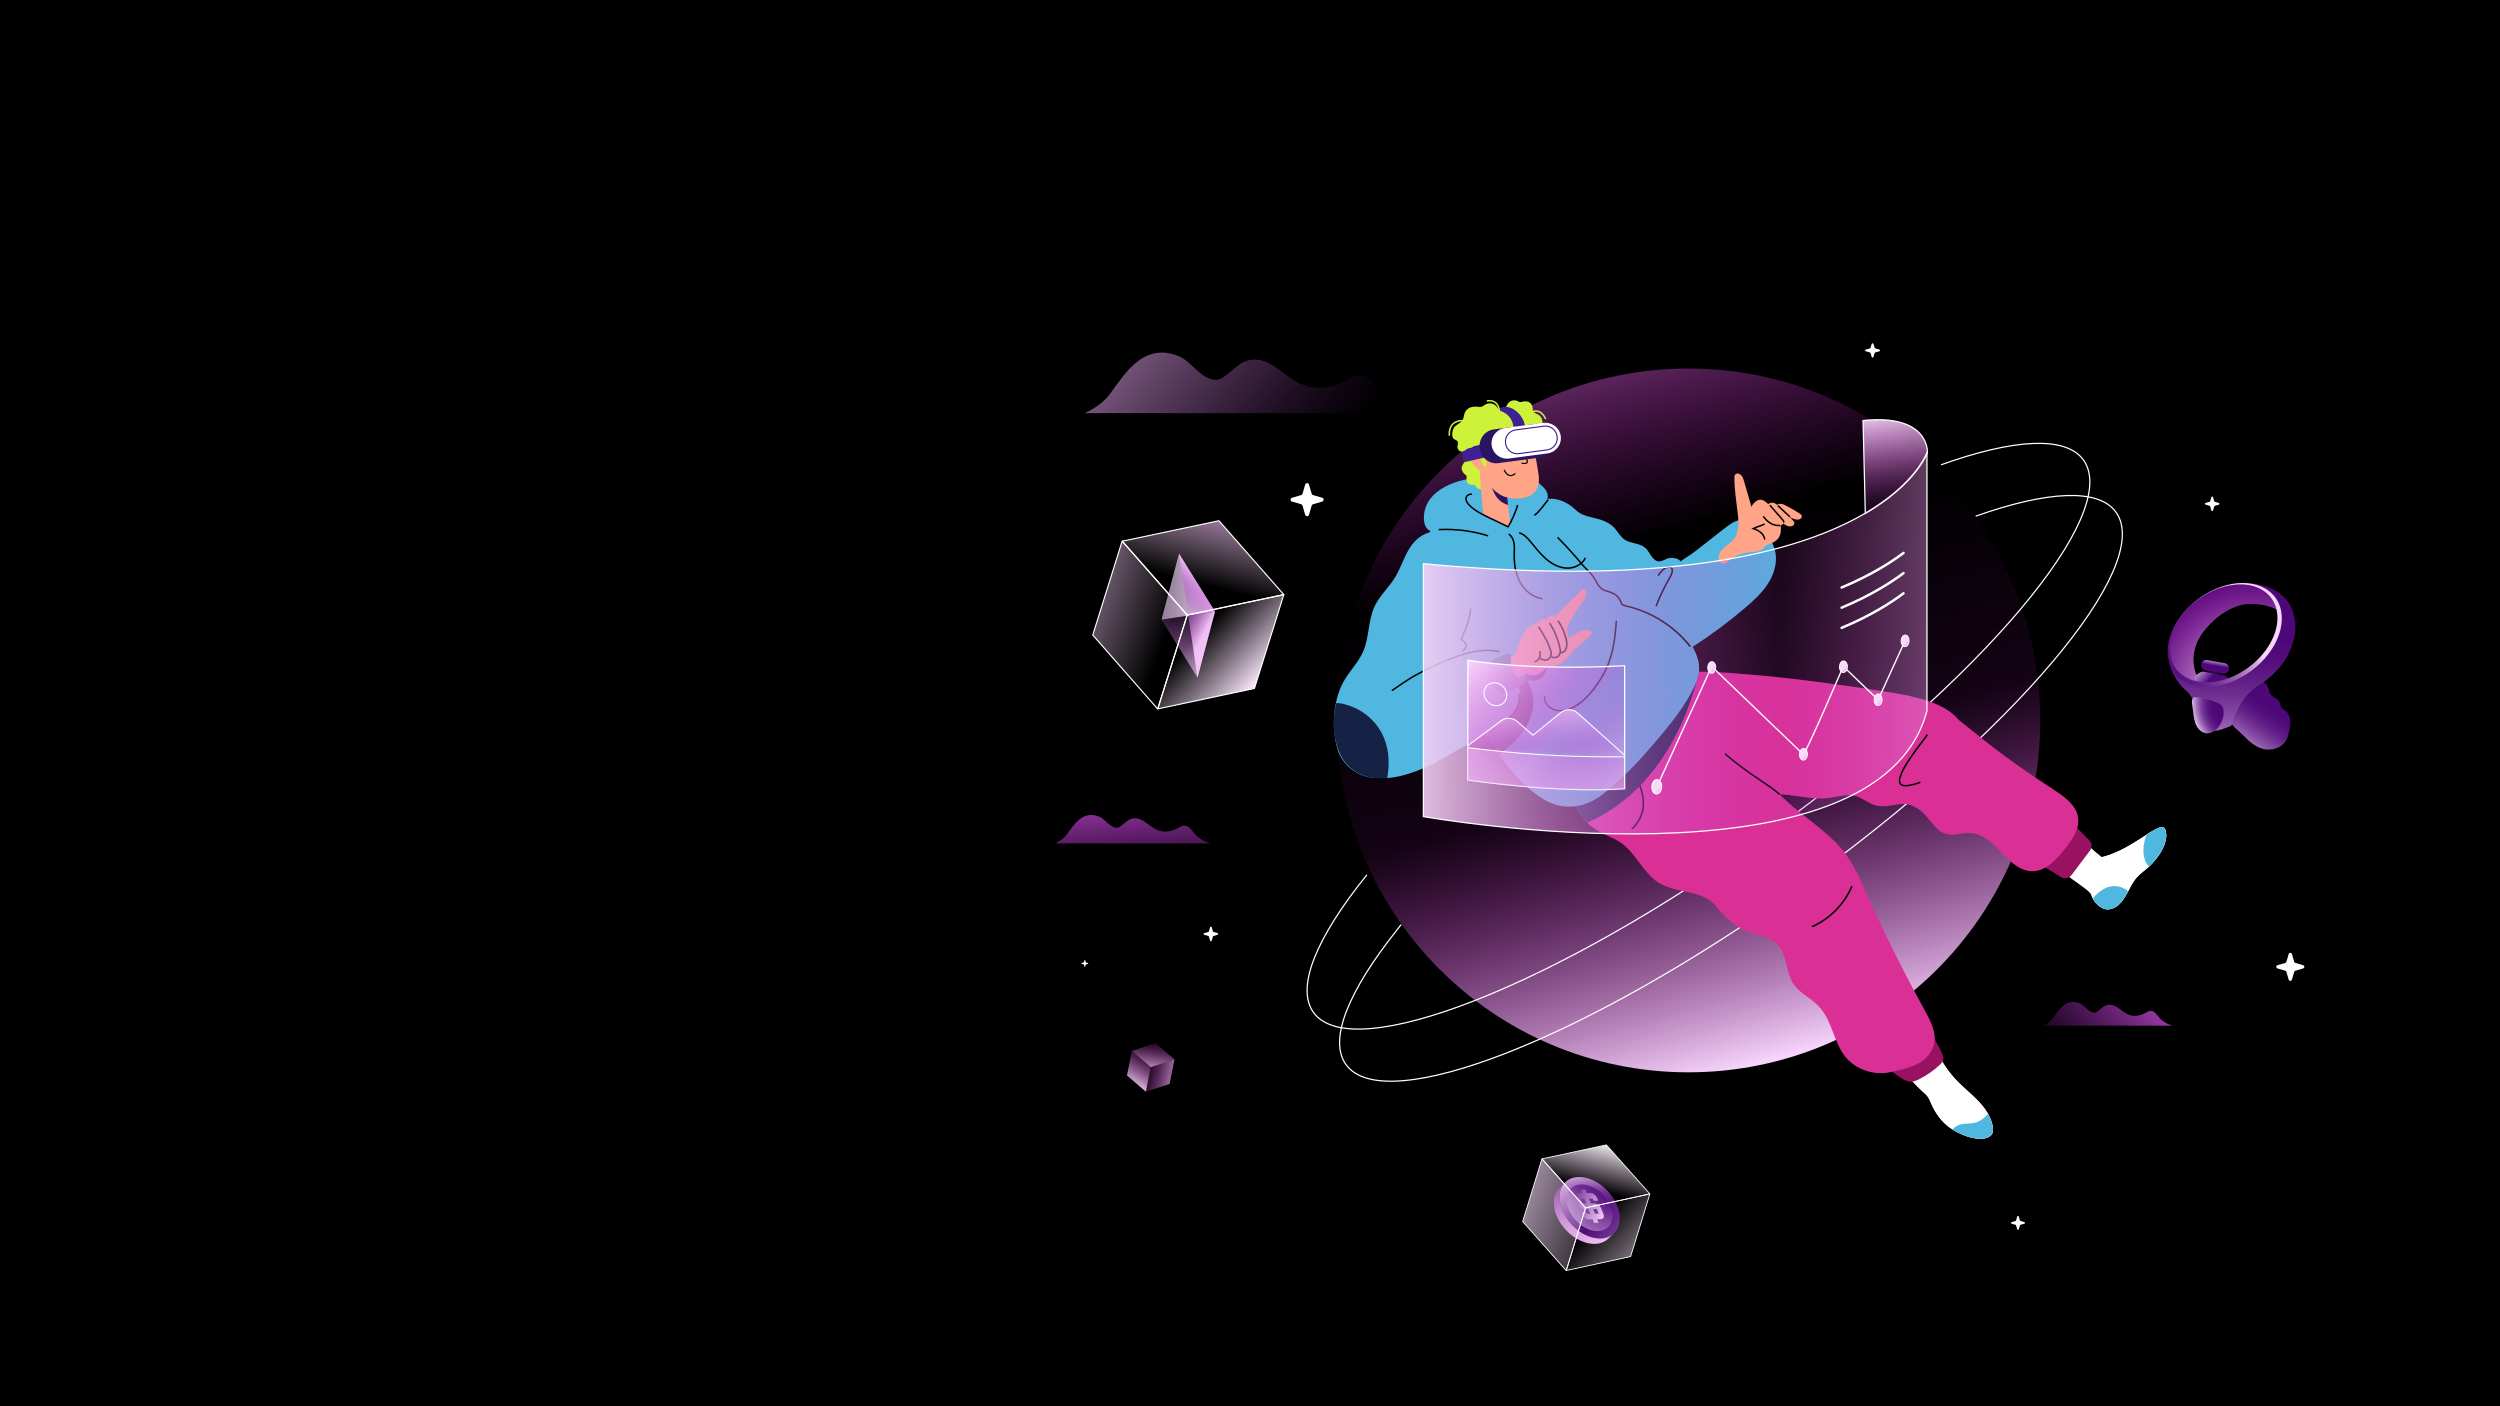 <?xml version="1.0" encoding="utf-8"?>
<!-- Generator: Adobe Illustrator 27.0.1, SVG Export Plug-In . SVG Version: 6.00 Build 0)  -->
<svg version="1.1" xmlns="http://www.w3.org/2000/svg" xmlns:xlink="http://www.w3.org/1999/xlink" x="0px" y="0px"
	 viewBox="0 0 1920 1080" style="enable-background:new 0 0 1920 1080;" xml:space="preserve">
<style type="text/css">
	.st0{fill:url(#SVGID_1_);}
	.st1{fill:url(#SVGID_00000057851783759341190350000005331354920993092790_);}
	.st2{fill:url(#SVGID_00000140695869723996989130000006142329500322538898_);}
	.st3{fill:url(#SVGID_00000084490569766794862840000001221606028028612999_);}
	.st4{fill:url(#SVGID_00000018953059609635686170000006751682248504151212_);}
	.st5{fill:url(#SVGID_00000086653378872012458100000003443751980096698521_);}
	.st6{fill:url(#SVGID_00000120516341011805268110000012430714766004946824_);}
	.st7{fill:none;stroke:#FFFFFF;stroke-width:0.947;stroke-miterlimit:10;}
	.st8{fill:#EAECF9;}
	.st9{clip-path:url(#SVGID_00000090259375626508346560000004157386098905486732_);}
	.st10{fill:#50B7E0;}
	.st11{fill:#991161;}
	.st12{fill:#DA3095;}
	.st13{fill:none;stroke:#000000;stroke-width:1.177;stroke-miterlimit:10;}
	.st14{clip-path:url(#SVGID_00000150065853803106916980000011930613904641852086_);fill:#50B7E0;}
	.st15{clip-path:url(#SVGID_00000107590902099790857590000008871335951040650648_);fill:#152245;}
	.st16{fill:#CDF239;}
	.st17{fill:#FFA486;}
	.st18{fill:#291561;}
	.st19{fill:#1D1D1B;}
	.st20{fill:none;stroke:#000000;stroke-width:0.932;stroke-miterlimit:10;}
	.st21{fill:#3F2094;}
	.st22{fill:#FFFFFF;}
	.st23{fill:none;stroke:#3F2094;stroke-width:0.877;stroke-miterlimit:10;}
	.st24{fill:#232C45;}
	.st25{clip-path:url(#SVGID_00000054975840413124658770000017860506709649288885_);fill:#152245;}
	.st26{fill:none;stroke:#000000;stroke-width:1.23;stroke-miterlimit:10;}
	.st27{fill:#38758F;}
	.st28{fill:url(#SVGID_00000114072508054841695600000013317960632272192392_);}
	.st29{fill:url(#SVGID_00000075157735730437974260000002219448763259281565_);}
	.st30{fill:url(#SVGID_00000082346857965432008220000010078587140639255457_);}
	.st31{fill:url(#SVGID_00000113316934972730770770000003244645429112589186_);}
	
		.st32{fill:url(#SVGID_00000074422624980575541710000004624877572812368512_);stroke:#FFFFFF;stroke-width:0.884;stroke-linejoin:round;stroke-miterlimit:10;}
	
		.st33{fill:url(#SVGID_00000100384993774282965430000010335136017112022657_);stroke:#FFFFFF;stroke-width:0.884;stroke-linejoin:round;stroke-miterlimit:10;}
	
		.st34{fill:url(#SVGID_00000020378594046264202840000005646734502046789305_);stroke:#FFFFFF;stroke-width:0.884;stroke-linejoin:round;stroke-miterlimit:10;}
	.st35{fill:url(#SVGID_00000109021224930468144140000009605352152206709910_);}
	.st36{fill:url(#SVGID_00000085214188080455317680000016829769824972422034_);}
	.st37{fill:url(#SVGID_00000165931610204318056350000013181678236917155974_);}
	.st38{fill:url(#SVGID_00000113317734782392257040000010075216028807082131_);}
	
		.st39{fill:url(#SVGID_00000135664175997498403070000001326057414841617830_);stroke:#FFFFFF;stroke-width:0.66;stroke-linejoin:round;stroke-miterlimit:10;}
	
		.st40{fill:url(#SVGID_00000108276844685267806050000014597838361396685454_);stroke:#FFFFFF;stroke-width:0.66;stroke-linejoin:round;stroke-miterlimit:10;}
	
		.st41{fill:url(#SVGID_00000059274357645654221070000004336235054885638819_);stroke:#FFFFFF;stroke-width:0.66;stroke-linejoin:round;stroke-miterlimit:10;}
	.st42{fill:url(#SVGID_00000002374305180630221010000013811231627405493910_);}
	.st43{fill:url(#SVGID_00000081636131085119369670000004950219098958667167_);}
	.st44{fill:url(#SVGID_00000103236929402365966200000009494117019347782784_);}
	.st45{fill:url(#SVGID_00000018955984721412406760000007913240340451623822_);}
	.st46{fill:url(#SVGID_00000142141633002061021390000012219850879643833237_);}
	.st47{fill:url(#SVGID_00000134223707657597998160000003452977960129720704_);}
	.st48{fill:url(#SVGID_00000136397422452332755460000002665445325114525057_);}
	.st49{fill:url(#SVGID_00000065791401774677106040000014851787129128755125_);}
	
		.st50{fill:url(#SVGID_00000157283847004342510600000018031067465034020793_);stroke:#FFFFFF;stroke-width:0.959;stroke-miterlimit:10;}
	
		.st51{fill:url(#SVGID_00000041297173535001815300000015859394483474509698_);stroke:#FFFFFF;stroke-width:0.959;stroke-miterlimit:10;}
	
		.st52{fill:url(#SVGID_00000066495375107445433790000010945785607025656511_);stroke:#FFFFFF;stroke-width:0.959;stroke-miterlimit:10;}
	.st53{clip-path:url(#SVGID_00000019642056090380838990000004609252632097771176_);}
	
		.st54{fill:url(#SVGID_00000045607788404837676650000009415105173546883495_);stroke:#FFFFFF;stroke-width:0.793;stroke-linecap:round;stroke-linejoin:round;stroke-miterlimit:10;}
	
		.st55{fill:url(#SVGID_00000018205862677094891540000017335885413650557876_);stroke:#FFFFFF;stroke-width:0.793;stroke-linecap:round;stroke-linejoin:round;stroke-miterlimit:10;}
	
		.st56{fill:url(#SVGID_00000026853278374251331350000014285122969020253850_);stroke:#FFFFFF;stroke-width:0.793;stroke-linecap:round;stroke-linejoin:round;stroke-miterlimit:10;}
	.st57{fill:none;stroke:#FFFFFF;stroke-width:1.062;stroke-miterlimit:10;}
	
		.st58{fill:url(#SVGID_00000155108493530993512850000017216743007190816922_);stroke:#FFFFFF;stroke-width:0.722;stroke-miterlimit:10;}
	
		.st59{fill:url(#SVGID_00000065773322833815959420000004475231594176588974_);stroke:#FFFFFF;stroke-width:0.881;stroke-miterlimit:10;}
	
		.st60{fill:url(#SVGID_00000023260829376868477750000005817869704488245164_);stroke:#FFFFFF;stroke-width:0.722;stroke-miterlimit:10;}
	
		.st61{fill:url(#SVGID_00000171707996174271841310000015608655014648189861_);stroke:#FFFFFF;stroke-width:0.722;stroke-miterlimit:10;}
	
		.st62{fill:url(#SVGID_00000175281275909048537210000003480503260959460483_);stroke:#FFFFFF;stroke-width:0.722;stroke-miterlimit:10;}
	
		.st63{fill:url(#SVGID_00000062181778733210051390000016319257767258515379_);stroke:#FFFFFF;stroke-width:0.722;stroke-miterlimit:10;}
	.st64{fill:none;stroke:#FFFFFF;stroke-width:1.919;stroke-linecap:round;stroke-miterlimit:10;}
</style>
<g id="BACKGROUND">
	<g>
		<rect width="1920" height="1080"/>
	</g>
</g>
<g id="OBJECTS">
	<g>
		<linearGradient id="SVGID_1_" gradientUnits="userSpaceOnUse" x1="701.262" y1="101.767" x2="1218.359" y2="531.891">
			<stop  offset="0.121" style="stop-color:#F0BDF5"/>
			<stop  offset="0.228" style="stop-color:#EEBAF4;stop-opacity:0.779"/>
			<stop  offset="0.304" style="stop-color:#EAB1F1;stop-opacity:0.623"/>
			<stop  offset="0.37" style="stop-color:#E1A1EB;stop-opacity:0.485"/>
			<stop  offset="0.431" style="stop-color:#D68BE3;stop-opacity:0.359"/>
			<stop  offset="0.489" style="stop-color:#C76ED9;stop-opacity:0.241"/>
			<stop  offset="0.543" style="stop-color:#B44BCC;stop-opacity:0.128"/>
			<stop  offset="0.594" style="stop-color:#9F22BD;stop-opacity:0.022"/>
			<stop  offset="0.605" style="stop-color:#9A19BA;stop-opacity:0"/>
		</linearGradient>
		<path class="st0" d="M1071.25,317.27H833.14c0,0,12.13-5.11,18.85-14.15c12.32-16.56,26.22-40.54,53.38-29.53
			c9.72,3.94,17.69,18.71,29.1,18.15c1.63-0.08,3.18-0.78,4.54-1.68c9.03-5.96,14.02-14.78,26.47-13.8
			c5.64,0.45,10.82,3.3,15.42,6.59c7.48,5.33,14.22,11.35,23.27,13.86c9.6,2.66,19.39,0.73,28.15-3.71
			c3.72-1.89,7.24-4.69,11.41-4.88c7.5-0.33,12.29,7.45,17.11,13.19c6.07,7.22,17.5,13.87,26.7,15.95
			C1076.6,317.27,1076.6,317.27,1071.25,317.27z"/>
		
			<linearGradient id="SVGID_00000105403022737800329050000018307401078811085208_" gradientUnits="userSpaceOnUse" x1="865.183" y1="584.92" x2="873.973" y2="696.787">
			<stop  offset="0" style="stop-color:#E964F5"/>
			<stop  offset="0.994" style="stop-color:#9A19BA;stop-opacity:0"/>
		</linearGradient>
		<path style="fill:url(#SVGID_00000105403022737800329050000018307401078811085208_);" d="M922.31,647.75H810.27
			c0,0,5.71-2.4,8.87-6.66c5.8-7.79,12.34-19.07,25.12-13.89c4.57,1.85,8.32,8.8,13.69,8.54c0.77-0.04,1.49-0.37,2.14-0.79
			c4.25-2.81,6.6-6.95,12.45-6.49c2.66,0.21,5.09,1.55,7.26,3.1c3.52,2.51,6.69,5.34,10.95,6.52c4.52,1.25,9.12,0.35,13.24-1.74
			c1.75-0.89,3.4-2.21,5.37-2.29c3.53-0.15,5.78,3.5,8.05,6.21c2.85,3.4,8.23,6.53,12.56,7.5
			C924.82,647.75,924.82,647.75,922.31,647.75z"/>
		
			<linearGradient id="SVGID_00000109731207182536289590000013320704021238919338_" gradientUnits="userSpaceOnUse" x1="1674.343" y1="738.376" x2="1571.583" y2="828.196">
			<stop  offset="0" style="stop-color:#E964F5"/>
			<stop  offset="0.994" style="stop-color:#9A19BA;stop-opacity:0"/>
		</linearGradient>
		<path style="fill:url(#SVGID_00000109731207182536289590000013320704021238919338_);" d="M1662.3,787.73h-93.26
			c0,0,4.75-2,7.38-5.54c4.83-6.49,10.27-15.88,20.91-11.57c3.81,1.54,6.93,7.33,11.4,7.11c0.64-0.03,1.24-0.3,1.78-0.66
			c3.54-2.34,5.49-5.79,10.37-5.4c2.21,0.17,4.24,1.29,6.04,2.58c2.93,2.09,5.57,4.45,9.12,5.43c3.76,1.04,7.59,0.29,11.02-1.45
			c1.46-0.74,2.83-1.84,4.47-1.91c2.94-0.13,4.81,2.92,6.7,5.17c2.38,2.83,6.85,5.43,10.46,6.25
			C1664.39,787.73,1664.39,787.73,1662.3,787.73z"/>
		<g>
			
				<linearGradient id="SVGID_00000017502616501117162320000003627892584242734484_" gradientUnits="userSpaceOnUse" x1="968.392" y1="-95.195" x2="958.61" y2="-65.404" gradientTransform="matrix(0.981 0.196 -0.196 0.981 -85.376 711.824)">
				<stop  offset="0" style="stop-color:#C422C6;stop-opacity:0.1"/>
				<stop  offset="0.125" style="stop-color:#CC3FCF;stop-opacity:0.213"/>
				<stop  offset="0.433" style="stop-color:#DF80E2;stop-opacity:0.489"/>
				<stop  offset="0.691" style="stop-color:#EDB0F0;stop-opacity:0.722"/>
				<stop  offset="0.888" style="stop-color:#F6CEF9;stop-opacity:0.899"/>
				<stop  offset="1" style="stop-color:#F9D9FC"/>
			</linearGradient>
			<polygon style="fill:url(#SVGID_00000017502616501117162320000003627892584242734484_);" points="880.05,838.41 865.53,825.96 
				869.29,807.11 883.81,819.56 			"/>
			
				<linearGradient id="SVGID_00000129926491740732372960000005641828874069480383_" gradientUnits="userSpaceOnUse" x1="967.128" y1="-79.552" x2="1000.505" y2="-78.561" gradientTransform="matrix(0.981 0.196 -0.196 0.981 -85.376 711.824)">
				<stop  offset="0" style="stop-color:#C422C6;stop-opacity:0.1"/>
				<stop  offset="0.125" style="stop-color:#CC3FCF;stop-opacity:0.213"/>
				<stop  offset="0.433" style="stop-color:#DF80E2;stop-opacity:0.489"/>
				<stop  offset="0.691" style="stop-color:#EDB0F0;stop-opacity:0.722"/>
				<stop  offset="0.888" style="stop-color:#F6CEF9;stop-opacity:0.899"/>
				<stop  offset="1" style="stop-color:#F9D9FC"/>
			</linearGradient>
			<polygon style="fill:url(#SVGID_00000129926491740732372960000005641828874069480383_);" points="880.05,838.41 898.23,832.49 
				901.99,813.63 883.81,819.56 			"/>
			
				<linearGradient id="SVGID_00000075150999956826976960000007108529708173957783_" gradientUnits="userSpaceOnUse" x1="970.94" y1="-104.843" x2="972.268" y2="-76.272" gradientTransform="matrix(0.981 0.196 -0.196 0.981 -85.376 711.824)">
				<stop  offset="0" style="stop-color:#C422C6;stop-opacity:0.1"/>
				<stop  offset="0.125" style="stop-color:#CC3FCF;stop-opacity:0.213"/>
				<stop  offset="0.433" style="stop-color:#DF80E2;stop-opacity:0.489"/>
				<stop  offset="0.691" style="stop-color:#EDB0F0;stop-opacity:0.722"/>
				<stop  offset="0.888" style="stop-color:#F6CEF9;stop-opacity:0.899"/>
				<stop  offset="1" style="stop-color:#F9D9FC"/>
			</linearGradient>
			<polygon style="fill:url(#SVGID_00000075150999956826976960000007108529708173957783_);" points="883.8,819.59 902.01,813.61 
				887.48,801.15 869.28,807.08 			"/>
		</g>
		<g>
			
				<linearGradient id="SVGID_00000096045638305823026510000013756092201172113055_" gradientUnits="userSpaceOnUse" x1="1268.724" y1="-885.477" x2="1649.835" y2="-390.583" gradientTransform="matrix(0.924 0.383 -0.383 0.924 -306.943 542.295)">
				<stop  offset="5.464480e-03" style="stop-color:#E9A1EC;stop-opacity:0.7"/>
				<stop  offset="9.052501e-03" style="stop-color:#E89FEB;stop-opacity:0.693"/>
				<stop  offset="0.088" style="stop-color:#DA6FDD;stop-opacity:0.527"/>
				<stop  offset="0.163" style="stop-color:#CF49D2;stop-opacity:0.371"/>
				<stop  offset="0.232" style="stop-color:#C72ECA;stop-opacity:0.226"/>
				<stop  offset="0.293" style="stop-color:#C31EC5;stop-opacity:0.098"/>
				<stop  offset="0.34" style="stop-color:#C118C3;stop-opacity:0"/>
				<stop  offset="0.5" style="stop-color:#C320C5;stop-opacity:0.055"/>
				<stop  offset="0.627" style="stop-color:#C422C6;stop-opacity:0.1"/>
				<stop  offset="0.831" style="stop-color:#DF83E3;stop-opacity:0.594"/>
				<stop  offset="1" style="stop-color:#F7D6FC"/>
			</linearGradient>
			<circle style="fill:url(#SVGID_00000096045638305823026510000013756092201172113055_);" cx="1296.67" cy="553.29" r="270.25"/>
			<path class="st7" d="M1490.69,356.97c55.5-19.86,95.86-22.59,109.45-3.64c29.59,41.26-78.82,169.66-242.13,286.79
				s-319.7,178.64-349.29,137.38c-13.9-19.39,2.66-58.01,41.06-105.66"/>
			<path class="st7" d="M1517.31,396.42c54.64-19.32,94.33-21.81,107.79-3.05c29.59,41.26-78.82,169.66-242.13,286.79
				c-163.32,117.13-319.7,178.64-349.29,137.38c-13.64-19.02,2.04-56.54,38.89-102.95c0.72-0.9,2.73-3.57,3.46-4.47"/>
		</g>
	</g>
	<g>
		<g>
			<g>
				<g>
					<g>
						<g>
							<path class="st8" d="M1661.85,635.62c1.76,1.34,1.93,5.24,1.79,7.03c-0.64,8.27-6.98,17.05-12.84,22.59
								c-3.14,2.97-6.83,5.34-9.7,8.57c-6.33,7.14-8.36,18.15-16.62,22.93c-2.23,1.29-4.89,2.01-7.42,1.52
								c-4-0.77-8.28-4.99-10.03-8.58c-0.97-1.99-0.25-2.41-2.24-4.44c-1.83-1.87-4.08-3.45-6.17-5.02
								c-8.23-6.19-17.42-11.49-23.8-19.78c-0.36-0.46-0.71-0.97-0.78-1.55c-0.07-0.71,0.3-1.38,0.68-1.99
								c3.9-6.4,8.41-12.43,13.43-17.99c0.42-0.47,0.87-0.95,1.44-1.22c1.93-0.9,3.95,0.91,5.34,2.52
								c5.76,6.65,12.18,12.73,19.13,18.12c10.71-2.6,20.44-8.22,29.72-14.16c4.63-2.96,9.81-6.82,15.01-8.68
								c0.59-0.21,1.22-0.39,1.85-0.34C1661.12,635.2,1661.51,635.36,1661.85,635.62z"/>
							<g>
								<defs>
									<path id="SVGID_00000020384205990546403250000001447482540423117203_" d="M1661.85,635.62c1.76,1.34,1.93,5.24,1.79,7.03
										c-0.64,8.27-6.98,17.05-12.84,22.59c-3.14,2.97-6.83,5.34-9.7,8.57c-6.33,7.14-8.36,18.15-16.62,22.93
										c-2.23,1.29-4.89,2.01-7.42,1.52c-4-0.77-8.28-4.99-10.03-8.58c-0.97-1.99-0.25-2.41-2.24-4.44
										c-1.83-1.87-4.08-3.45-6.17-5.02c-8.23-6.19-17.42-11.49-23.8-19.78c-0.36-0.46-0.71-0.97-0.78-1.55
										c-0.07-0.71,0.3-1.38,0.68-1.99c3.9-6.4,8.41-12.43,13.43-17.99c0.42-0.47,0.87-0.95,1.44-1.22
										c1.93-0.9,3.95,0.91,5.34,2.52c5.76,6.65,12.18,12.73,19.13,18.12c10.71-2.6,20.44-8.22,29.72-14.16
										c4.63-2.96,9.81-6.82,15.01-8.68c0.59-0.21,1.22-0.39,1.85-0.34C1661.12,635.2,1661.51,635.36,1661.85,635.62z"/>
								</defs>
								<use xlink:href="#SVGID_00000020384205990546403250000001447482540423117203_"  style="overflow:visible;fill:#FFFFFF;"/>
								<clipPath id="SVGID_00000118355944306005671040000007722183124229820811_">
									<use xlink:href="#SVGID_00000020384205990546403250000001447482540423117203_"  style="overflow:visible;"/>
								</clipPath>
								<g style="clip-path:url(#SVGID_00000118355944306005671040000007722183124229820811_);">
									<g>
										<path class="st10" d="M1620.33,680.85c6.32-1.38,13.58,1.27,16.72,6.92c0.15,0.28,0.3,0.57,0.31,0.88
											c0.01,0.47-0.28,0.89-0.57,1.27c-3.99,5.37-8.34,11-14.61,13.33c-2.95,1.1-6.2,1.37-9.29,0.8
											c-2.14-0.4-4.26-1.25-5.79-2.8C1599.62,693.6,1613.47,682.34,1620.33,680.85z"/>
										<path class="st10" d="M1652.96,666.29c-0.67-0.02-1.36-0.22-2.05-0.63c-1.88-1.11-2.96-3.19-3.64-5.26
											c-1.93-5.93-1.21-12.49,0.97-18.33c1.19-3.18,2.95-6.48,5.75-8.53c2.16-1.59,6.38-1.67,8.74-0.38
											c1.35,0.74,2.29,2.08,2.91,3.5c2.44,5.65,0.19,12.14-2.24,17.8C1661.89,657.94,1657.74,666.46,1652.96,666.29z"/>
									</g>
								</g>
							</g>
						</g>
						<path class="st11" d="M1605.12,653.22l-14.25,18.91c-1.87,2.48-5.32,3.14-7.97,1.52l-19.03-11.6l27.08-30.41l13.62,13.67
							C1606.7,647.46,1606.93,650.82,1605.12,653.22z"/>
					</g>
					<path class="st12" d="M1596.04,628.29c-1.16-9.73-10.24-16.24-18.44-21.61c-33.03-21.62-42.7-29.13-73.44-53.88l-0.03-0.01
						c-1.49-1.84-3.2-3.52-5.04-5c-13-10.5-35.8-14.29-52.32-16.83c-29.36-4.52-71.17-10.5-103.44-12.93
						c-14.45-1.09-47.31-4.81-60.63,0.88c-8.66,3.7-12.37,11.36-14.27,20.11c-1.99,9.16-5.44,17.27-6.96,26.66
						c-0.76,4.71-1.52,9.58-0.33,14.2c1.47,5.73,5.84,10.39,10.92,13.43c5.08,3.04,10.87,4.66,16.61,6.11
						c6.75,1.7,13.54,3.2,20.37,4.52c17.07,3.3,35.81,7.33,53.25,6.26c14.9-0.92,28.69,4.88,43.89,2.41
						c6.4-1.04,13.01-2.95,19.24-1.14c5.28,1.53,9.57,5.55,14.86,7.04c7.02,1.97,13.36-0.57,20.21-1.1
						c6.89-0.53,13.05,3.32,17.77,8.2c5.09,5.27,8.89,12.58,15.9,14.72c6.2,1.9,12.85-0.99,19.32-0.59
						c7.92,0.5,14.67,5.82,20.25,11.46c5.58,5.64,10.77,11.98,17.86,15.56c15.75,7.95,27.39-5.81,36-17.08
						C1592.38,643.42,1596.98,636.1,1596.04,628.29z"/>
				</g>
				<path class="st13" d="M1474.88,600.74c-3.24,1.35-6.67,2.23-10.16,2.6c-1.8,0.19-3.89,0.14-5.07-1.24
					c-1.15-1.35-0.9-3.38-0.41-5.09c1.21-4.23,3.46-8.07,5.84-11.77c4.69-7.27,9.95-14.16,15.2-21.03"/>
			</g>
			<g>
				<g>
					<g>
						<path class="st8" d="M1470.98,832.8c1.81,1.9,3.66,3.75,5.64,5.51c1.29,1.14,2.62,2.26,3.66,3.64
							c1.32,1.75,2.11,3.84,2.99,5.85c3.2,7.33,8.16,14.24,14.88,18.71c6.72,4.48,15.9,8.47,24.05,7.99
							c3.12-0.18,6.61-1.25,7.9-4.09c0.67-1.5,0.6-3.22,0.35-4.84c-1.15-7.46-5.56-14.04-10.73-19.54
							c-5.16-5.5-11.15-10.17-16.41-15.58c-6.5-6.68-11.85-14.47-15.77-22.93c-1.38-2.98-2.61-6.09-4.76-8.56s-5.49-4.23-8.68-3.49
							c-2.92,0.68-5.01,3.2-6.66,5.7c-2.86,4.35-7.57,11.76-7.43,17.2c0.1,3.95,3.8,6.76,6.25,9.39
							C1467.85,829.44,1469.4,831.14,1470.98,832.8z"/>
						<g>
							<defs>
								<path id="SVGID_00000097468208459673056570000011468171939946408608_" d="M1470.98,832.8c1.81,1.9,3.66,3.75,5.64,5.51
									c1.29,1.14,2.62,2.26,3.66,3.64c1.32,1.75,2.11,3.84,2.99,5.85c3.2,7.33,8.16,14.24,14.88,18.71
									c6.72,4.48,15.9,8.47,24.05,7.99c3.12-0.18,6.61-1.25,7.9-4.09c0.67-1.5,0.6-3.22,0.35-4.84
									c-1.15-7.46-5.56-14.04-10.73-19.54c-5.16-5.5-11.15-10.17-16.41-15.58c-6.5-6.68-11.85-14.47-15.77-22.93
									c-1.38-2.98-2.61-6.09-4.76-8.56s-5.49-4.23-8.68-3.49c-2.92,0.68-5.01,3.2-6.66,5.7c-2.86,4.35-7.57,11.76-7.43,17.2
									c0.1,3.95,3.8,6.76,6.25,9.39C1467.85,829.44,1469.4,831.14,1470.98,832.8z"/>
							</defs>
							<use xlink:href="#SVGID_00000097468208459673056570000011468171939946408608_"  style="overflow:visible;fill:#FFFFFF;"/>
							<clipPath id="SVGID_00000135648710249123821580000008038460263866918042_">
								<use xlink:href="#SVGID_00000097468208459673056570000011468171939946408608_"  style="overflow:visible;"/>
							</clipPath>
							<path style="clip-path:url(#SVGID_00000135648710249123821580000008038460263866918042_);fill:#50B7E0;" d="M1516.92,862.21
								c3.79-0.91,6.81-3.68,9.63-6.36c0.47-0.45,0.98-0.92,1.61-1.05c1.02-0.22,2,0.48,2.71,1.24c1.98,2.14,2.93,5.05,3.29,7.93
								c0.23,1.78,0.24,3.66-0.49,5.3c-0.73,1.64-2.12,2.89-3.54,3.98c-6.93,5.29-23.92,11.8-30.97,3.23
								c-2.84-3.46-1.33-7.83,1.82-10.48C1505.83,861.9,1511.31,863.56,1516.92,862.21z"/>
						</g>
					</g>
					<path class="st11" d="M1454.85,824.35c1.39,1.04,2.84,2.01,4.27,2.96c2.48,1.65,5.13,3.35,8.11,3.45
						c2.43,0.08,4.75-0.93,6.91-2.03c5.62-2.86,10.84-6.5,15.46-10.78c1.21-1.12,2.44-2.38,2.8-4c0.41-1.79-0.34-3.63-1.11-5.3
						c-1.55-3.36-3.25-6.66-5.1-9.86c-2.12-3.66-3.64-2.6-6.86-1.52c-3.6,1.21-7.15,2.43-10.62,3.99
						c-6.54,2.95-12.82,6.78-18.37,11.16c-1.05,0.83-2.62,1.47-2.64,3.01c-0.01,0.92,0.43,1.78,0.93,2.55
						C1450.23,820.52,1452.44,822.54,1454.85,824.35z"/>
					<path class="st12" d="M1478.49,776.44c-19.1-34.55-36.49-70.04-52.1-106.29l-1.61-1.96c-3.73-8.25-9.49-15.77-15.96-22.19
						c-10.84-10.75-23.74-19.2-35.14-29.36c-6.23-5.54-11.99-11.58-17.75-17.61c-7.63-7.98-15.01-17.94-23.76-24.67
						c-5.72-4.4-11.26-8.19-16.66-13.18c-10.4-9.62-22.82-22.79-36.92-26.66c-20.05-5.5-28.89,16.4-47.26,26.14
						c-8.64,4.59-18.18,7.99-23.83,16.44c-6.25,9.36-3.42,24.89-0.21,35.01c3.19,10.08,9.42,19.41,18.34,25.08
						c6.24,3.96,13.56,6.04,19.59,10.32c11.37,8.06,16.7,22.86,28.47,30.32c11.65,7.38,26.64,5.83,38.36,12.9
						c5.15,3.11,8.2,8.88,12.68,12.98c5.38,4.93,11.07,9.45,18.04,11.89c8,2.8,17.18,4.07,22.85,10.37
						c7.09,7.88,5.77,20.43,11.51,29.34c4.12,6.39,11.27,10.04,17.02,15c12.14,10.48,12.76,25.34,20.81,38.17
						c7.51,11.97,23.01,17.97,36.7,14.97c12.68-2.78,27.74-5.59,33.02-19.31C1488.21,795.01,1483.23,785.01,1478.49,776.44z"/>
				</g>
				<g>
					<path class="st13" d="M1253.23,636.82c0.41-1.04,25.23-18.97-9.88-57.23"/>
					<path class="st13" d="M1366.78,610.12c-10.52-9.27-21.62-13.78-42.02-31.24"/>
					<path class="st13" d="M1391.69,711.69c13.64-6.04,24.83-17.43,30.62-31.17"/>
				</g>
			</g>
			<g>
				<defs>
					<path id="SVGID_00000145753536993108142190000004012171385124485275_" d="M1596.04,628.29c-1.16-9.73-10.24-16.24-18.44-21.61
						c-33.03-21.62-42.7-29.13-73.44-53.88l-0.03-0.01c-1.49-1.84-3.2-3.52-5.04-5c-13-10.5-35.8-14.29-52.32-16.83
						c-29.36-4.52-71.17-10.5-103.44-12.93c-14.45-1.09-47.31-4.81-60.63,0.88c-6.89,2.94-10.64,8.39-12.84,14.9
						c-14.35,1.81-23.06,18.64-38.53,26.86c-8.64,4.59-18.18,7.99-23.83,16.44c-6.25,9.36-3.42,24.89-0.21,35.01
						c3.19,10.08,9.42,19.41,18.34,25.08c6.24,3.96,13.56,6.04,19.59,10.32c11.37,8.06,16.7,22.86,28.47,30.32
						c11.65,7.38,26.64,5.83,38.36,12.9c5.15,3.11,8.2,8.88,12.68,12.98c5.38,4.93,11.07,9.45,18.04,11.89
						c8,2.8,17.18,4.07,22.85,10.37c7.09,7.88,5.77,20.43,11.51,29.34c4.12,6.39,11.27,10.04,17.02,15
						c12.14,10.48,12.76,25.34,20.81,38.17c7.51,11.97,23.01,17.97,36.7,14.97c12.68-2.78,27.74-5.59,33.02-19.31
						c3.52-9.15-1.47-19.15-6.21-27.72c-19.1-34.55-36.49-70.04-52.1-106.29l-1.61-1.96c-3.73-8.25-9.49-15.77-15.96-22.19
						c-10.84-10.75-23.74-19.2-35.14-29.36c-2.36-2.1-4.65-4.29-6.9-6.51c13.21,0.26,25.75,4.7,39.41,2.48
						c6.4-1.04,13.01-2.95,19.24-1.15c5.28,1.53,9.57,5.55,14.86,7.04c7.02,1.97,13.36-0.57,20.21-1.1
						c6.89-0.53,13.05,3.32,17.77,8.2c5.09,5.27,8.89,12.58,15.9,14.72c6.2,1.9,12.85-0.99,19.32-0.59
						c7.92,0.5,14.67,5.82,20.25,11.46c5.58,5.64,10.77,11.98,17.86,15.56c15.75,7.95,27.39-5.81,36-17.08
						C1592.38,643.42,1596.98,636.1,1596.04,628.29z"/>
				</defs>
				<clipPath id="SVGID_00000003784588041002419890000001557118807236709778_">
					<use xlink:href="#SVGID_00000145753536993108142190000004012171385124485275_"  style="overflow:visible;"/>
				</clipPath>
				<path style="clip-path:url(#SVGID_00000003784588041002419890000001557118807236709778_);fill:#152245;" d="M1304.88,514.71
					c0,0-17.64,101.43-104.84,123.49l-0.35-23.93L1304.88,514.71z"/>
			</g>
		</g>
		<g>
			<g>
				<g>
					<g>
						<g>
							<path class="st10" d="M1178.61,387.99c26.21,19.83,46.65,47.19,58.25,77.94c0.38,1.02,0.79,2.09,1.61,2.8
								c1.4,1.23,3.49,1.04,5.35,1.14c7.73,0.44,11.96,7.63,13.28,14.36c5.32-0.23,10.64-1.48,15.99-1.18
								c4.42,0.25,7.8,2.38,11.85,3.34c8.2,1.93,13.5,6.32,17.26,14.93c3.47,7.94,3.68,14.86,0.37,22.86
								c-7.15,17.24-20.75,33.31-32.79,47.39c-11.75,13.75-24.93,27.67-39.33,38.74c-13.34,10.25-29.56,12.6-44.54,3.77
								c-27.04-15.93-44.89-49.45-57.44-77.11c-12-26.45-23.47-53.81-29.29-82.25c-3.48-17.02-11.01-41.24,5.69-53.78
								c2.49-1.87,5.34-3.32,7.46-5.61c0.27-0.29,0.98-3.04,1.22-2.73c0.24,0.31,0.73,0.14,1.08-0.05
								C1135.01,381.14,1159.99,373.89,1178.61,387.99z"/>
							<path class="st10" d="M1116.46,370.87c-7.78,2.9-15.37,7.43-19.58,14.59c-2.28,3.89-3.45,8.41-3.33,12.92
								c0.07,2.83,0.74,5.82,2.72,7.84c2.04,2.08,5.1,2.77,8,3.08c7.12,0.77,14.64-0.83,21.49,1.12c7.66,2.18,15.41,4.07,23.21,5.67
								c4.91,1.01,9.92,1.91,14.91,1.46c2.26-0.2,4.53-0.69,6.48-1.85c2-1.2,3.53-3.03,4.93-4.88c5.3-7,9.42-14.88,12.15-23.22
								c1-3.05,1.81-6.43,0.64-9.42c-1.37-3.53-5.07-5.54-7.34-8.58c-1.58-2.12-2.47-4.75-4.37-6.59
								c-3.37-3.28-8.72-3.08-13.38-2.47c-8.28,1.08-16.49,2.78-24.52,5.06c-3.35,0.96-6.08,2.02-9.56,2.3
								C1124.65,368.24,1120.47,369.37,1116.46,370.87z"/>
							
								<ellipse transform="matrix(0.635 -0.772 0.772 0.635 -51.168 1023.263)" class="st10" cx="1058.06" cy="565.82" rx="31.8" ry="31.8"/>
							<path class="st10" d="M1129.53,467.55c-2.44,9.6-5.6,19.01-9.13,28.26c-0.99,2.58-6.9,22.33-9.51,22.59
								c-0.51,0.05,0.14-0.87,0.44-0.46s-0.06,0.97-0.41,1.34c-7.51,7.96-15.18,15.77-23.02,23.41
								c-8.42,8.22-17.03,16.25-25.81,24.09c-4.39,3.92-8.82,7.79-13.3,11.61c-2.24,1.91-4.49,3.81-6.75,5.69
								c-1.22,1.01-3.36,4.39-5.09,4.13c-0.57-0.08-1.04-0.46-1.47-0.84c-4.25-3.71-7.07-8.85-8.71-14.24
								c-4.49-14.77-2.54-35.37,4.71-48.97c4.45-8.36,11.63-15.12,15.42-23.8c4.81-11.01,3.68-23.96,8.83-34.81
								c3.82-8.04,10.72-14.16,15.42-21.72c4.61-7.41,6.99-16.06,11.76-23.37c14.09-21.63,40.74-12.35,48.59,9.05
								c4.46,12.16,1.34,24.74-1.66,36.85C1129.73,466.75,1129.63,467.15,1129.53,467.55z"/>
							<path class="st10" d="M1139.45,502.53c2.08-0.34,4.18-0.48,6.28-0.25c13.78,1.47,20.24,15.49,20.01,28
								c-0.35,18.62-14.82,27.91-29.26,36.51c-7.54,4.49-16.54,8.7-24.08,13.19c-4.76,2.84-9.53,5.68-14.56,8.02
								c-6.85,3.18-16.02,6.64-23.37,8.21c-6.1,1.3-10.94,1.97-20.24,0.37c-7.05-1.21-1.56-14.46,0.19-21.41
								c1.44-5.73,3.77-11.19,6.31-16.52c5.97-12.52,13.27-24.69,24.25-33.32c4.98-3.92,8.9-8.13,14.78-10.93
								c5.58-2.66,11.57-4.38,17.51-6.03c4.98-1.38,9.97-2.76,14.95-4.13C1134.6,503.58,1137.02,502.92,1139.45,502.53z"/>
							<path class="st10" d="M1323.83,406.25c4.11-3.21,8.49-6.55,13.66-7.23c4.56-0.6,9.23,1.01,12.94,3.74
								c3.7,2.73,6.53,6.5,8.81,10.5c1.95,3.42,3.56,7.08,4.28,10.96c1.53,8.21-1.09,16.78-5.57,23.83
								c-4.48,7.05-10.72,12.79-17.06,18.23c-12.44,10.67-25.59,20.51-39.33,29.45c-3.26,2.12-6.68,4.23-10.53,4.76
								c-3.55,0.49-7.16-0.43-10.52-1.66c-1.45-0.53-2.97-1.2-3.84-2.48c-0.92-1.35-0.93-3.11-0.88-4.75
								c0.45-15.68,2.68-31.31,6.65-46.48c1.27-4.84,2.54-9.56,6.6-12.79c4.03-3.21,8.68-5.65,12.77-8.85
								C1309.14,417.74,1316.49,412,1323.83,406.25z"/>
							<path class="st10" d="M1180.42,391.42c0.57-0.85,0.43-2.52,1.12-3.56c5.77-8.73,19.23-4.04,25.79,1.3
								c1.83,1.49,3.48,3.23,5.44,4.54c3.63,2.43,8.07,3.23,12.31,4.28c5.2,1.28,10.5,3.12,14.26,6.93c2.97,3.01,4.84,7.13,8.34,9.5
								c4.64,3.14,11.16,2.55,15.55,6.03c3.41,2.71,5.09,8.71,9.19,10.43c3.59,1.5,6.9-2.43,10.79-2.44c2.33-0.01,7.36,0.7,7.77,3.6
								c0.3,2.12,0.06,4.48,0,6.62c-0.11,4.32-0.43,8.63-0.82,12.93c-0.77,8.57-1.81,17.13-2.06,25.74
								c-0.25,8.54-0.49,17.08-0.74,25.63c-7.97-3.25-16.57-4.57-24.9-6.75c-8.33-2.18-16.72-5.44-22.66-11.67
								c-6.6-6.92-9.33-16.54-13.25-25.27c-3.9-8.68-9.18-16.74-15.57-23.79c-9.73-10.74-22.32-19.59-27.92-32.96
								C1181.13,397.87,1177.6,395.61,1180.42,391.42z"/>
						</g>
						<g>
							<g>
								<path class="st16" d="M1123.19,362.06c0.41,0.78,1,1.49,1.68,2.07c0.52,0.44,1.42,0.98,1.57,1.69
									c0.09,0.45-0.13,1.05-0.17,1.5c-0.05,0.56-0.05,1.12,0.03,1.68c0.17,1.16,0.79,2.32,1.84,2.84
									c1.51,0.74,3.56,0.05,4.85,1.14c0.36,0.31,0.61,0.72,0.91,1.09c0.98,1.2,2.63,2,4.19,1.72c1.62-0.29,1.18-2.18,1.07-3.43
									c-0.25-2.81,0.02-5.75,0.52-8.52c0.04-0.2,0.07-0.4,0.02-0.6c-0.08-0.31-0.35-0.52-0.61-0.71c-3.08-2.3-5.99-4.82-8.69-7.55
									c-0.6-0.61-1.23-1.25-2.04-1.51c-2.74-0.88-5.64,3.62-5.78,5.9C1122.5,360.31,1122.75,361.23,1123.19,362.06z"/>
								<path class="st16" d="M1128.74,332.69c0,0-6.46,20.63,7.87,31.87l0.97-15.58l-2.29-16.94L1128.74,332.69z"/>
								<g>
									<path class="st17" d="M1130.89,345.82c3.16-0.86,5.46,1.25,6.71,2.88l-2.91-19.45l38.61-5.51c0,0,4.53,16.24,8.21,39.95
										c3.68,23.71-22.02,18.76-22.02,18.76s-0.73-0.11-1.9-0.44l0.4,3.96c0.47,4.61,1.05,7.77,1.85,15.44
										c0.11,1.03-1.51,1.68-1.58,2.9l-18.9-9.14c-0.38-0.71-0.49-3.11-1.02-8.36l-2.09-25.72c-1.56-1.09-2.97-2.4-4.02-3.49
										c-1.74-1.8-3-4.04-3.51-6.49C1128.27,348.87,1128.42,346.49,1130.89,345.82z"/>
									<path class="st18" d="M1157.59,382L1157.59,382c-1.06-0.25-2.07-0.48-3.01-0.85c-2-0.79-4.2-2.27-6.06-3.79l-2.7-2.58
										l1.68,3.77c2.06,4.36,5.55,7.62,10.13,9.1l0.55,0.18L1157.59,382z"/>
									<g>
										<path class="st19" d="M1156.99,347.01c0.12,1.16,0.79,2.03,1.5,1.96c0.71-0.07,1.19-1.07,1.08-2.22
											c-0.12-1.16-0.79-2.04-1.5-1.96C1157.36,344.86,1156.88,345.86,1156.99,347.01z"/>
										<path class="st19" d="M1172.82,345.41c0.12,1.16,0.79,2.04,1.5,1.96c0.71-0.07,1.19-1.07,1.08-2.22
											c-0.12-1.16-0.79-2.04-1.5-1.96C1173.18,343.26,1172.7,344.26,1172.82,345.41z"/>
										<path class="st20" d="M1168.57,355.71c0,0,6.28,1.56,3.89-3.01c-1.94-3.71-2.74-4.86-2.74-4.86"/>
										<g>
											<path d="M1154.18,343.87c1.4-2.03,4.05-2.71,6.27-1.65c0,0,0.04,0.14,0.04,0.14c-1.55,0.48-4.69,1.3-6.27,1.65
												C1154.22,344,1154.18,343.87,1154.18,343.87L1154.18,343.87z"/>
										</g>
										<g>
											<path d="M1170.49,341.2c1.96-1.5,4.69-1.33,6.47,0.36c0,0-0.01,0.14-0.01,0.14c-1.62-0.02-4.86-0.21-6.47-0.36
												C1170.48,341.34,1170.49,341.2,1170.49,341.2L1170.49,341.2z"/>
										</g>
									</g>
									<path class="st20" d="M1155.17,360.87c0,0,2.99,7.7,8.62,2.72"/>
								</g>
								<g>
									<g>
										<g>
											<g>
												<path class="st16" d="M1141.52,354.66c-0.22-2.23-0.84-4.41-1.84-6.42c1.4,0.04,3.19-0.19,3.58-1.54
													c0.12-0.4,0.07-0.83,0.01-1.24c-0.31-1.9-1.11-3.71-2.3-5.22c1.22-0.26,3.37-0.71,4.23-1.7
													c0.82-0.93,0.82-2.5,0.72-3.65c-0.11-1.25-0.31-2.54-1-3.58c-0.8-1.22-2.19-1.96-3.62-2.27s-2.91-0.21-4.36-0.06
													c-1.36,0.14-2.72,0.33-4.02,0.77c-0.39,0.13-1.42,0.37-1.65,0.74c-0.28,0.43,0.1,1.14,0.23,1.61
													c0.79,2.84,1.58,5.69,2.37,8.53c1.55,5.57,2.31,11.48,5.2,16.57c0.26,0.45,0.59,0.94,1.11,1.03
													c0.98,0.15,1.43-1.19,1.41-2.19C1141.6,355.57,1141.57,355.11,1141.52,354.66z"/>
											</g>
										</g>
										<path class="st16" d="M1183.14,319.97c-0.44-0.56-0.97-1.05-1.59-1.43c-1.42-0.86-3.31-1.28-4.03-2.78
											c-0.36-0.74-0.33-1.61-0.43-2.42c-0.41-3.24-2.47-5.2-5.73-5.12c-1.11,0.03-2.15,0.31-3.23,0.53
											c-0.99,0.21-1.31-0.06-2.23-0.56c-1.72-0.93-3.89-0.97-5.65-0.13c-1.62,0.78-2.5,2.1-3.21,3.68
											c-0.73,1.63-1.4,1.7-3.11,2.26c-1.05,0.35-2.12,0.63-3.15,1.03c-2.92,1.14-5.83,2.3-8.71,3.54
											c-2.58,1.11-5.15,2.25-7.62,3.58c-1.45,0.78-3.27,1.64-4.28,3c-3.34,4.45-0.97,7.56-0.97,7.56l12.05-1.22
											c6.17-0.84,12.34-1.69,18.51-2.53c1.81-0.25,4.76-1.34,6.52-0.61c1.38,0.57,2.23,1.97,3.67,2.58
											c1.5,0.63,3.59,1.9,5.24,1.12c2.77-1.31,2.07-4.03,5.75-3.77c2.19,0.16,3.65-1.79,3.66-3.86
											C1184.63,322.85,1184.12,321.22,1183.14,319.97z"/>
									</g>
								</g>
								<g>
									<g>
										<path class="st16" d="M1186.55,322.06c-1.34-2.93-3.04-4.77-5.07-5.46c-2.68-0.91-5.18,0.42-6.01,0.86
											c-0.18,0.09-0.3,0.15-0.35,0.16l-0.38-1.11c0.04-0.02,0.1-0.05,0.17-0.09c2.51-1.33,4.84-1.65,6.94-0.93
											c2.35,0.8,4.29,2.85,5.76,6.09L1186.55,322.06z"/>
									</g>
								</g>
							</g>
							<g>
								<g>
									<path class="st21" d="M1140.67,351.19l-14.38,3.43c-1.32,0.32-2.5-0.46-2.63-1.74l-0.58-5.72
										c-0.13-1.28,0.84-2.57,2.16-2.88l14.38-3.43c1.32-0.32,2.5,0.46,2.63,1.74l0.58,5.72
										C1142.97,349.58,1142,350.88,1140.67,351.19z"/>
									<path class="st21" d="M1150.57,315.08c0,0,11.52,1.85,11.94,14.56l8.79-1.17c0,0,0.06-8.06-8.18-13.69
										c-4.21-2.87-7.54-2.41-9.52-1.98C1152.4,313.08,1151.2,313.71,1150.57,315.08z"/>
									<g>
										<path class="st18" d="M1178.83,325.6l-10.73,1.42l-20.88,2.77c-6.89,0.91-11.76,7.49-10.82,14.62
											c0.95,7.13,7.36,12.21,14.25,11.29l31.61-4.19c6.89-0.91,11.76-7.49,10.82-14.62
											C1192.14,329.77,1185.72,324.68,1178.83,325.6z"/>
										<path class="st22" d="M1198.4,333.53c-1.49-5.88-7.37-9.55-13.38-8.76l-9.7,1.29l-19.21,2.55
											c-6.01,0.8-10.73,5.88-10.64,11.94c0.11,7.18,6.49,12.51,13.4,11.59l29.61-3.93C1195.4,347.3,1200.16,340.5,1198.4,333.53
											z"/>
										<path class="st23" d="M1188.14,345.53l-21.73,2.88c-4.92,0.65-9.47-2.84-10.12-7.75l-0.05-0.37
											c-0.65-4.92,2.84-9.47,7.75-10.12l21.73-2.88c4.92-0.65,9.47,2.84,10.12,7.75l0.05,0.37
											C1196.54,340.32,1193.06,344.88,1188.14,345.53z"/>
									</g>
								</g>
								<g>
									<path class="st16" d="M1143.3,309.81c-1.05,0.13-2.07,0.49-2.96,1.07c-0.73,0.47-1.38,1.09-2.19,1.4
										c-1.2,0.46-2.54,0.18-3.82,0.06c-1.83-0.17-3.71-0.01-5.4,0.71c-1.69,0.72-3.17,2.02-3.9,3.7
										c-0.8,1.84-0.68,4.01-1.68,5.75c-1.52,2.62-5.12,3.42-6.74,5.99c-0.53,0.84-0.81,1.81-1.02,2.78
										c-0.33,1.55-0.5,3.21,0.11,4.67c0.75,1.8,2.32,1.57,3.46,2.72c1.25,1.25-0.04,3.37,0.16,4.88
										c0.18,1.31,0.94,2.62,2.18,3.08c1.26,0.46,2.68-0.06,3.77-0.84c0.64-0.45,1.22-1,1.95-1.3c1-0.42,2.18-0.33,3.15-0.81
										c1.63-0.82,2.11-3.04,2.75-4.59c0.84-2.04,1.56-4.08,2.63-6.03c1.96-3.57,4.52-6.82,7.55-9.54
										c1.24-1.12,2.57-2.15,3.96-3.07c0.87-0.58,1.84-1.12,2.52-1.94c0.62-0.74,1.35-1.01,2.24-1.42
										c0.07-0.03,0.15-0.07,0.19-0.14c0.26-0.43-1.64-2.98-1.91-3.46c-0.82-1.43-2.02-2.6-3.57-3.22
										C1145.65,309.81,1144.46,309.67,1143.3,309.81z"/>
									<g>
										<g>
											<path class="st16" d="M1151.12,316.52c-0.27-3.21-1.25-5.52-2.93-6.85c-2.21-1.76-5.02-1.36-5.94-1.22
												c-0.2,0.03-0.33,0.04-0.38,0.04l0.02-1.17c0.04,0,0.11-0.01,0.19-0.03c2.81-0.41,5.11,0.09,6.84,1.47
												c1.94,1.54,3.07,4.13,3.37,7.67L1151.12,316.52z"/>
										</g>
									</g>
									<g>
										<g>
											<path class="st16" d="M1112.47,334.67c-0.21-4.37,0.88-7.65,3.23-9.74c3.65-3.24,8.95-2.39,9.17-2.35l-0.19,1.16
												c-0.05-0.01-4.98-0.79-8.2,2.08c-2.07,1.84-3.02,4.8-2.83,8.8L1112.47,334.67z"/>
										</g>
									</g>
								</g>
							</g>
						</g>
					</g>
					<g>
						<path class="st24" d="M1172.48,517.27l-8.53,4.32c0,0,6.49,9.33,1.79,20.13c-4.7,10.79-23.99,21.88-23.99,21.88l9.22,15.75
							c0,0,40.08-25.04,21.87-56.65c0,0,13.7,2.88,15.57-10.99L1172.48,517.27z"/>
						<g>
							<defs>
								<path id="SVGID_00000088131977708215885830000008086205075072747188_" d="M1131.58,429.5c-4-10.92-12.86-21.04-25.09-22.01
									c-18.82-1.49-30.81,18.34-38.71,32.53c-15.55,27.93-30.23,60.58-39.31,91.24c-4.28,14.47-6.13,27.01-1.61,41.86
									c0.59,1.94,1.34,3.85,2.25,5.67c4.73,10.56,15.07,18.16,27.42,18.79c3.86,0.2,6.92-0.04,11.7-0.31
									c12.92-0.73,20.99-16.16,21.68-29.84c0.39-7.68-1.98-14.86-6.24-20.59c1.44-1.38,2.88-2.77,4.31-4.16
									c7.83-7.64,15.51-15.45,23.02-23.41c0.3-0.32,0.61-0.77,0.5-1.15c2.81-2.41,8.05-19.9,8.98-22.32
									c3.53-9.25,6.7-18.66,9.13-28.26c0.1-0.4,0.2-0.8,0.3-1.2C1132.92,454.24,1136.04,441.66,1131.58,429.5z"/>
							</defs>
							<clipPath id="SVGID_00000010276065368467987920000004507531074884164009_">
								<use xlink:href="#SVGID_00000088131977708215885830000008086205075072747188_"  style="overflow:visible;"/>
							</clipPath>
							<path style="clip-path:url(#SVGID_00000010276065368467987920000004507531074884164009_);fill:#152245;" d="M1066.28,590.76
								c-0.4,5.89-1.72,12.79-5.78,15.28c-3.86,2.36-9.09,1.5-13.31-0.32c-9.59-4.14-16.4-12.43-21.48-21.06
								c-5.66-9.61-9.86-20.5-8.88-31.58c0.37-4.22,2.07-9.54,5.9-11.96c3.58-2.27,8.93-0.6,12.63,0.54
								c10.39,3.18,19.52,10.43,24.96,19.84c4.03,6.99,6.05,15.05,6.12,23.1C1066.45,586.27,1066.44,588.43,1066.28,590.76z"/>
						</g>
					</g>
				</g>
				<g>
					<path class="st13" d="M1068.92,530.41c13.91-9.63,18.31-12.44,33.7-19.56c14.24-6.59,33.25-14.21,49.12-10.29"/>
					<path class="st13" d="M1130.43,379.56c-2.35-0.29-4.91,1.32-4.56,3.91c0.42,3.13,3.93,5.96,6.31,7.71
						c3.49,2.56,7.44,4.43,11.29,6.35c4.1,2.05,10.67,4.99,14.76,7.04c2.52-3.88,6.21-12.26,7.29-16.76"/>
					<path class="st13" d="M1143.62,562.4c4.37-2.68,10.66-7.12,14.64-10.43c5.83-4.84,9.33-11.34,8.49-19.06"/>
					<path class="st13" d="M1123.51,500.18c3.86-4.78,3.45-5.4-1.27-9.33c3.71-8.71,6.27-13.93,7.28-23.3"/>
					<path class="st13" d="M1196.25,412.75c6.54,6.58,12.78,13.46,18.7,20.6c2.35,2.83,5.08,5.19,7.43,7.92
						c3.28,3.82,5.15,10.74,10.04,12.16c5.31,1.55,9.87,2.82,12.25,8.52c0.34,0.81,0.62,1.69,1.26,2.3c0.71,0.68,1.72,0.9,2.67,1.11
						c19.45,4.32,37.28,15.57,49.57,31.25"/>
					<path class="st13" d="M1271.86,465.56c2.99-7.74,6.6-15.23,10.79-22.39c1.53-2.61,3.52-8.27-1.72-7.54
						c-3.19,0.45-5.89,4.02-7.56,6.48"/>
					<path class="st13" d="M1158.69,410.13c2.31,1.51,3.59,4.23,4.07,6.95c0.47,2.72,0.25,5.51,0.19,8.27
						c-0.18,7.48,0.85,15.16,4.43,21.73c3.57,6.57,9.99,11.87,17.41,12.77"/>
					<path class="st13" d="M1166.73,409.24c3.44,0.85,6.03,3.62,8.32,6.33c3.83,4.55,7.42,9.35,11.87,13.3
						c4.45,3.95,9.93,7.06,15.86,7.43c5.94,0.36,12.29-2.51,14.85-7.89"/>
					<path class="st13" d="M1104.97,406.74c12.78-0.67,25.67,0.95,37.88,4.77"/>
					<path class="st13" d="M1189.04,383.65c-2.97,3.63-6.82,9.51-10.7,12.13"/>
					<path class="st13" d="M1186.28,534.64c-0.96,5.76,4.91,10.88,10.74,11.17c14.63,0.71,26.81-15.01,33.32-26.07
						c8.17-13.88,9.9-26.95,11.02-43.02"/>
				</g>
			</g>
			<g>
				<g>
					<path class="st17" d="M1332.03,366.06c-0.16,9.87,1.64,19.65,2.7,29.47c0.68,6.34,0.87,13.36-3.04,18.39
						c-2.12,2.73-5.2,4.52-7.76,6.84c-2.56,2.32-4.71,5.67-4,9.05c0.26,1.23,0.97,2.45,2.13,2.93c2.07,0.86,4.21-0.9,5.93-2.34
						c5.03-4.22,10.86-5.81,17.3-6.32c3.4-0.27,7.07-0.86,9.41-3.35c0.5-0.53,0.92-1.13,1.48-1.6c0.89-0.73,2.04-1.05,3.13-1.43
						c2.71-0.94,5.33-2.49,6.85-4.92c1.56-2.48,1.79-5.59,1.45-8.5c-0.52-4.56-2.34-8.96-5.18-12.56
						c-5.36,1.62-10.87,1.8-16.45,2.26c0.09-0.11,0.17-0.22,0.26-0.32c-1.99-7.91-4.6-16.02-6.78-23.89
						c-0.37-1.35-0.77-2.72-1.53-3.9c-0.77-1.17-1.99-2.13-3.39-2.24C1333.13,363.56,1332.05,364.66,1332.03,366.06z"/>
					<path class="st17" d="M1346.75,386.69c1.4-1.72,3.47-3.11,5.67-2.92c2.07,0.18,3.76,1.68,5.26,3.12
						c3.9,3.74,7.68,7.61,11.04,11.84c0.53,0.67,1.08,1.42,1.09,2.27c0.01,1.29-1.25,2.29-2.53,2.53c-2.41,0.45-4.74-1.03-6.62-2.6
						c-2.38-1.99-4.05-3.65-5.91-6.13c-1.51,2.17-3.48,3.73-4.99,5.9c-1.79-2.14-4.67-4.55-5.68-7.2
						C1343.2,391.16,1345.37,388.38,1346.75,386.69z"/>
					<path class="st17" d="M1355.97,388.96c1.27-1.66,3.17-3.03,5.25-2.91c1.95,0.11,3.58,1.47,5.03,2.78
						c3.77,3.4,7.44,6.94,10.72,10.82c0.52,0.62,1.06,1.3,1.09,2.11c0.05,1.22-1.12,2.19-2.31,2.45c-2.25,0.49-4.48-0.83-6.3-2.26
						c-2.29-1.8-4.37-3.87-6.19-6.15c-1.36,2.08-2.71,4.16-4.07,6.25c-1.75-1.96-4.52-4.15-5.55-6.61
						C1352.75,393.27,1354.72,390.59,1355.97,388.96z"/>
					<path class="st17" d="M1362.84,390.52c0.67-1.64,1.93-3.18,3.66-3.55c1.62-0.34,3.26,0.41,4.74,1.16
						c3.84,1.95,7.63,4.04,11.18,6.49c0.56,0.39,1.15,0.83,1.36,1.49c0.31,0.99-0.43,2.04-1.35,2.52c-1.74,0.9-3.86,0.31-5.66-0.46
						c-2.28-0.97-4.44-2.2-6.43-3.67c-0.65,2.01-1.3,4.01-1.95,6.02c-1.86-1.22-4.62-2.39-6.01-4.19
						C1361.17,394.76,1362.18,392.13,1362.84,390.52z"/>
					<path class="st13" d="M1354.24,396.55c0,0,4.75,7.87,13.04,6.97"/>
					<path class="st13" d="M1369.63,401.29c0,0,0.74-0.6-0.25-1.69c-0.99-1.09-10.11-11.61-10.11-11.61"/>
					<line class="st13" x1="1365.39" y1="388.29" x2="1374.67" y2="396.95"/>
					<path class="st13" d="M1355.38,414.37c-0.71-4.67-4.87-7.08-8.85-8.46c2.81-1.34,5.93-2.01,8.74-3.48"/>
				</g>
				<g>
					<g>
						<g>
							<path class="st17" d="M1154.87,507.56l9.07-5.13c0,0,6.21-24.53,15.83-22.92c0,0,3.72-6.58,8.29-3.41c0,0,1.65-5.78,5.99-2.4
								l21.62-21.46c0,0,8.18,1.19-4.52,15.89c-1.88,2.17-3.17,5.49-4.73,7.9c-1.27,1.96-2.61,4.22-2.8,6.59
								c-0.1,1.24,0.04,2.48,0.21,3.71c0.4,2.8,1.88,5.49,2.95,8.1c0.66,1.61,1.32,3.22,1.98,4.84c0,0-11.39,15.85-20.35,12.44
								c0,0-7.33,10.66-15.92,5.57l-8.75,5.35c-3.8,2.32-8.74,1.42-11.47-2.1C1149,516.31,1150.23,510.18,1154.87,507.56z"/>
							<path class="st17" d="M1208.76,499.26l13.53-12.19c0,0,0.9-4-5.71-2.93c-4.26,0.69-11.92,6.18-11.92,6.18L1208.76,499.26z"/>
						</g>
						<g>
							<path class="st26" d="M1181.92,504.98c1.21,1.14,3.24,1.83,4.87,1.96c2.3,0.19,4.12-2.14,4.48-4.2
								c0.31-1.74-0.42-3.32-0.99-4.92c-0.66-1.83-1.36-3.64-2.22-5.39c-1.88-3.83-4.22-7.41-6.46-11.04"/>
							<path class="st26" d="M1196.54,476.69c2.15,3.3,4.02,6.75,5.2,10.52c1.12,3.58,2.59,8.31,0.57,11.8
								c-0.42,0.72-0.96,1.37-1.68,1.79c-0.72,0.42-1.61,0.56-2.39,0.27c-0.14,1.52-1.15,2.94-2.54,3.58
								c-1.39,0.64-3.12,0.47-4.37-0.41"/>
							<path class="st26" d="M1190.1,478.5c0,0,6.96,10.06,8.47,22.67"/>
							<path class="st26" d="M1182.81,500.01c0.25,3.86-0.27,7.04-4.3,8.27"/>
						</g>
					</g>
					<path class="st27" d="M1148.87,505.71c-1.49,0.72-3,1.52-4.03,2.82c-1.52,1.91-1.9,4.78-2.2,7.14
						c-0.9,7.12,2.67,12.95,9.17,15.88c2.21,1,4.07,0.91,6.29,0.06c2.73-1.04,5.36-2.32,7.86-3.82c1.91-1.14,4.67-2.37,5.52-4.59
						c0.51-1.32,0.3-2.8,0.03-4.18c-0.05-0.23-0.13-0.5-0.36-0.54c-0.14-0.03-0.27,0.04-0.39,0.11c-1.2,0.65-4,2.95-5.23,2.02
						c-1.31-1-2.33-3.16-3.04-4.6c-1.63-3.3-2.45-7.02-2.22-10.7c0.2-3.16-0.29-4.12-3.32-3.07
						C1154.19,503.17,1151.49,504.43,1148.87,505.71z"/>
				</g>
			</g>
		</g>
	</g>
	<g>
		<g>
			<g>
				<g>
					
						<linearGradient id="SVGID_00000047761229728018227220000000076544174680069002_" gradientUnits="userSpaceOnUse" x1="777.6" y1="869.721" x2="566.962" y2="814.582" gradientTransform="matrix(0.989 -0.148 0.148 0.989 63.894 -287.967)">
						<stop  offset="0.121" style="stop-color:#F0D3F5"/>
						<stop  offset="0.223" style="stop-color:#EFD0F4;stop-opacity:0.79"/>
						<stop  offset="0.296" style="stop-color:#EAC7F1;stop-opacity:0.64"/>
						<stop  offset="0.359" style="stop-color:#E3B7EC;stop-opacity:0.509"/>
						<stop  offset="0.417" style="stop-color:#D9A1E5;stop-opacity:0.389"/>
						<stop  offset="0.472" style="stop-color:#CC84DC;stop-opacity:0.276"/>
						<stop  offset="0.524" style="stop-color:#BB61D1;stop-opacity:0.168"/>
						<stop  offset="0.573" style="stop-color:#A938C4;stop-opacity:0.067"/>
						<stop  offset="0.605" style="stop-color:#9A19BA;stop-opacity:0"/>
					</linearGradient>
					<polygon style="fill:url(#SVGID_00000047761229728018227220000000076544174680069002_);" points="892.03,475.87 933.14,469.74 
						905.48,425.24 					"/>
					
						<linearGradient id="SVGID_00000022547936936694186790000011252687842668007048_" gradientUnits="userSpaceOnUse" x1="724.242" y1="971.216" x2="728.705" y2="822.093" gradientTransform="matrix(0.989 -0.148 0.148 0.989 63.894 -287.967)">
						<stop  offset="0.121" style="stop-color:#F0BDF5"/>
						<stop  offset="0.226" style="stop-color:#EEB9F4;stop-opacity:0.837"/>
						<stop  offset="0.327" style="stop-color:#E8AEEF;stop-opacity:0.681"/>
						<stop  offset="0.426" style="stop-color:#DE9AE8;stop-opacity:0.527"/>
						<stop  offset="0.524" style="stop-color:#D07FDF;stop-opacity:0.375"/>
						<stop  offset="0.621" style="stop-color:#BD5CD2;stop-opacity:0.224"/>
						<stop  offset="0.716" style="stop-color:#A732C3;stop-opacity:0.076"/>
						<stop  offset="0.765" style="stop-color:#9A19BA;stop-opacity:0"/>
					</linearGradient>
					<polygon style="fill:url(#SVGID_00000022547936936694186790000011252687842668007048_);" points="933.14,469.74 892.03,475.87 
						919.69,520.37 					"/>
				</g>
				
					<linearGradient id="SVGID_00000021821569534745585990000007085931341143525012_" gradientUnits="userSpaceOnUse" x1="703.428" y1="880.196" x2="766.289" y2="831.33" gradientTransform="matrix(0.989 -0.148 0.148 0.989 63.894 -287.967)">
					<stop  offset="0.268" style="stop-color:#9500BA;stop-opacity:0"/>
					<stop  offset="0.619" style="stop-color:#F0BDF5"/>
				</linearGradient>
				<polygon style="fill:url(#SVGID_00000021821569534745585990000007085931341143525012_);" points="912.59,472.8 905.48,425.24 
					933.14,469.74 				"/>
				
					<linearGradient id="SVGID_00000162316936087088108150000016381796533308376727_" gradientUnits="userSpaceOnUse" x1="-4415.072" y1="862.916" x2="-4495.991" y2="921.116" gradientTransform="matrix(-0.989 0.148 0.148 0.989 -3626.755 263.264)">
					<stop  offset="0.268" style="stop-color:#9A19BA;stop-opacity:0"/>
					<stop  offset="0.619" style="stop-color:#F0BDF5"/>
				</linearGradient>
				<polygon style="fill:url(#SVGID_00000162316936087088108150000016381796533308376727_);" points="912.59,472.8 919.69,520.37 
					933.14,469.74 				"/>
			</g>
			<g>
				
					<linearGradient id="SVGID_00000158712981642287968770000006873414294505277884_" gradientUnits="userSpaceOnUse" x1="-4056.587" y1="1589.808" x2="-3928.617" y2="1534.441" gradientTransform="matrix(-0.395 -0.919 0.919 -0.395 -2064.632 -2544.147)">
					<stop  offset="0.318" style="stop-color:#FFEDFF"/>
					<stop  offset="0.478" style="stop-color:#FCE4FE;stop-opacity:0.627"/>
					<stop  offset="0.748" style="stop-color:#F9D9FC;stop-opacity:0"/>
				</linearGradient>
				
					<polygon style="fill:url(#SVGID_00000158712981642287968770000006873414294505277884_);stroke:#FFFFFF;stroke-width:0.884;stroke-linejoin:round;stroke-miterlimit:10;" points="
					985.96,456.66 963.4,528.7 889.17,544.41 911.73,472.37 				"/>
				
					<linearGradient id="SVGID_00000062881780367032984420000011462125173263862677_" gradientUnits="userSpaceOnUse" x1="-3854.323" y1="1618.733" x2="-3953.174" y2="1543.266" gradientTransform="matrix(-0.395 -0.919 0.919 -0.395 -2064.632 -2544.147)">
					<stop  offset="0.066" style="stop-color:#FFB6FF"/>
					<stop  offset="0.471" style="stop-color:#FBCEFD;stop-opacity:0.406"/>
					<stop  offset="0.748" style="stop-color:#F9D9FC;stop-opacity:0"/>
				</linearGradient>
				
					<polygon style="fill:url(#SVGID_00000062881780367032984420000011462125173263862677_);stroke:#FFFFFF;stroke-width:0.884;stroke-linejoin:round;stroke-miterlimit:10;" points="
					985.96,456.66 936.15,399.93 861.92,415.64 911.73,472.37 				"/>
				
					<linearGradient id="SVGID_00000072982340090198539670000012648265523338743191_" gradientUnits="userSpaceOnUse" x1="749.087" y1="419.329" x2="1096.202" y2="540.558" gradientTransform="matrix(1 5.200000e-03 -5.200000e-03 1 -3.176 10.047)">
					<stop  offset="0.066" style="stop-color:#FFB6FF"/>
					<stop  offset="0.288" style="stop-color:#FBCEFD;stop-opacity:0.406"/>
					<stop  offset="0.439" style="stop-color:#F9D9FC;stop-opacity:0"/>
				</linearGradient>
				
					<polygon style="fill:url(#SVGID_00000072982340090198539670000012648265523338743191_);stroke:#FFFFFF;stroke-width:0.884;stroke-linejoin:round;stroke-miterlimit:10;" points="
					911.85,472.34 861.81,415.6 839.24,487.71 889.09,544.48 				"/>
			</g>
		</g>
		<g>
			<g>
				<g>
					<g>
						<g>
							<g>
								
									<linearGradient id="SVGID_00000043456252826136881990000007797675670519368579_" gradientUnits="userSpaceOnUse" x1="-996.74" y1="2872.071" x2="-971.925" y2="2794.293" gradientTransform="matrix(0.728 -0.686 0.686 0.728 -3.024 -1805.726)">
									<stop  offset="0.23" style="stop-color:#4E0778"/>
									<stop  offset="0.375" style="stop-color:#500A7A"/>
									<stop  offset="0.485" style="stop-color:#581480"/>
									<stop  offset="0.584" style="stop-color:#66248A"/>
									<stop  offset="0.676" style="stop-color:#783B99"/>
									<stop  offset="0.763" style="stop-color:#9159AC"/>
									<stop  offset="0.847" style="stop-color:#AF7DC3"/>
									<stop  offset="0.927" style="stop-color:#D1A8DE"/>
									<stop  offset="1" style="stop-color:#F7D6FC"/>
								</linearGradient>
								<path style="fill:url(#SVGID_00000043456252826136881990000007797675670519368579_);" d="M1234.61,914.57
									c-10.26-10.9-24.75-13.92-32.36-6.75s-5.46,21.81,4.8,32.71c10.26,10.9,24.75,13.92,32.36,6.75
									C1247.02,940.11,1244.87,925.46,1234.61,914.57z"/>
								<g>
									
										<linearGradient id="SVGID_00000104680739277040660800000006167477619315102343_" gradientUnits="userSpaceOnUse" x1="-900.656" y1="-4482.264" x2="-895.722" y2="-4334.918" gradientTransform="matrix(0.728 -0.686 -0.686 -0.728 -1164.091 -2897.968)">
										<stop  offset="0.121" style="stop-color:#F0BDF5"/>
										<stop  offset="0.224" style="stop-color:#EEBAF3"/>
										<stop  offset="0.298" style="stop-color:#E6B1ED"/>
										<stop  offset="0.362" style="stop-color:#DAA1E3"/>
										<stop  offset="0.421" style="stop-color:#C98BD5"/>
										<stop  offset="0.476" style="stop-color:#B26EC2"/>
										<stop  offset="0.528" style="stop-color:#974BAC"/>
										<stop  offset="0.578" style="stop-color:#772291"/>
										<stop  offset="0.611" style="stop-color:#5E037D"/>
									</linearGradient>
									<path style="fill:url(#SVGID_00000104680739277040660800000006167477619315102343_);" d="M1207.05,940.53
										c10.26,10.9,24.75,13.92,32.36,6.75l-4.4,4.15c-7.61,7.17-22.1,4.15-32.36-6.75c-10.26-10.9-12.41-25.54-4.8-32.71
										l4.4-4.15C1194.64,914.99,1196.79,929.63,1207.05,940.53z"/>
								</g>
							</g>
							
								<linearGradient id="SVGID_00000075848249122815263370000006591174239157358260_" gradientUnits="userSpaceOnUse" x1="1274.091" y1="-1386.882" x2="1274.568" y2="-1303.338" gradientTransform="matrix(0.686 0.728 -0.728 0.686 -635.284 925.083)">
								<stop  offset="0.23" style="stop-color:#4E0778"/>
								<stop  offset="0.397" style="stop-color:#6F2F92"/>
								<stop  offset="0.768" style="stop-color:#C194D2"/>
								<stop  offset="1" style="stop-color:#F7D6FC"/>
							</linearGradient>
							<path style="fill:url(#SVGID_00000075848249122815263370000006591174239157358260_);" d="M1231.29,917.69
								c-7.79-8.27-18.79-10.57-24.57-5.12c-5.78,5.44-4.15,16.56,3.64,24.83c7.79,8.27,18.79,10.57,24.57,5.12
								C1240.72,937.08,1239.08,925.96,1231.29,917.69z"/>
						</g>
					</g>
				</g>
				<g>
					
						<linearGradient id="SVGID_00000000197153801935775760000014902963958511573155_" gradientUnits="userSpaceOnUse" x1="1184.858" y1="912.342" x2="1234.904" y2="931.883">
						<stop  offset="0.23" style="stop-color:#4E0778"/>
						<stop  offset="0.397" style="stop-color:#6F2F92"/>
						<stop  offset="0.768" style="stop-color:#C194D2"/>
						<stop  offset="1" style="stop-color:#F7D6FC"/>
					</linearGradient>
					<path style="fill:url(#SVGID_00000000197153801935775760000014902963958511573155_);" d="M1224.18,939.17l-1.09-2.72
						l-2.97,0.07c-0.66,0.01-1.32-0.16-1.98-0.52c-0.66-0.36-1.27-0.85-1.81-1.47c-0.54-0.62-0.96-1.31-1.26-2.05l-0.7-1.75
						l3.52-0.08l0.65,1.61l2.83-0.06l-1.41-3.53l-2.95,0.07c-0.65,0.01-1.3-0.15-1.96-0.5c-0.66-0.35-1.26-0.84-1.82-1.46
						c-0.55-0.62-0.99-1.33-1.3-2.13l-1.58-3.95c-0.31-0.78-0.45-1.48-0.4-2.11c0.04-0.63,0.25-1.13,0.62-1.5
						c0.37-0.37,0.89-0.57,1.55-0.58l2.97-0.07l-1.09-2.72l3.53-0.08l1.09,2.72l2.95-0.06c0.66-0.01,1.32,0.15,1.98,0.5
						c0.66,0.35,1.26,0.83,1.8,1.45c0.54,0.62,0.97,1.31,1.28,2.09l0.71,1.78l-3.53,0.08l-0.66-1.64l-2.83,0.06l1.49,3.73l2.95-0.06
						c0.66-0.01,1.32,0.16,1.98,0.52c0.66,0.36,1.26,0.84,1.79,1.43c0.53,0.6,0.94,1.25,1.22,1.95l1.58,3.95
						c0.3,0.74,0.42,1.43,0.37,2.07c-0.05,0.64-0.25,1.15-0.62,1.53c-0.37,0.38-0.87,0.58-1.52,0.59l-2.95,0.06l1.09,2.72
						L1224.18,939.17z M1218.26,924.41l-1.49-3.73l-2.83,0.06l1.49,3.73L1218.26,924.41z M1224.92,932.11l2.83-0.06l-1.41-3.53
						l-2.83,0.06L1224.92,932.11z"/>
				</g>
			</g>
			<g>
				
					<linearGradient id="SVGID_00000147935036229551456670000009341113806633062332_" gradientUnits="userSpaceOnUse" x1="1292.67" y1="999.153" x2="1202.532" y2="916.616">
					<stop  offset="0.066" style="stop-color:#FFFFFF"/>
					<stop  offset="0.1" style="stop-color:#FFFDFF;stop-opacity:0.951"/>
					<stop  offset="0.748" style="stop-color:#F9D9FC;stop-opacity:0"/>
				</linearGradient>
				
					<polygon style="fill:url(#SVGID_00000147935036229551456670000009341113806633062332_);stroke:#FFFFFF;stroke-width:0.66;stroke-linejoin:round;stroke-miterlimit:10;" points="
					1267.09,916.93 1252.31,965.02 1202.89,975.75 1217.68,927.66 				"/>
				
					<linearGradient id="SVGID_00000004518382455464102100000010050795407800085691_" gradientUnits="userSpaceOnUse" x1="-4436.105" y1="1682.362" x2="-4501.987" y2="1632.064" gradientTransform="matrix(-0.399 -0.917 0.917 -0.399 -2075.366 -2543.262)">
					<stop  offset="0.282" style="stop-color:#FFFFFF"/>
					<stop  offset="0.571" style="stop-color:#FBE4FD;stop-opacity:0.38"/>
					<stop  offset="0.748" style="stop-color:#F9D9FC;stop-opacity:0"/>
				</linearGradient>
				
					<polygon style="fill:url(#SVGID_00000004518382455464102100000010050795407800085691_);stroke:#FFFFFF;stroke-width:0.66;stroke-linejoin:round;stroke-miterlimit:10;" points="
					1267.09,916.93 1233.7,879.29 1184.29,890.02 1217.68,927.66 				"/>
				
					<linearGradient id="SVGID_00000004538331156996181450000017031187124995091845_" gradientUnits="userSpaceOnUse" x1="1105.58" y1="902.183" x2="1336.92" y2="982.977">
					<stop  offset="0.066" style="stop-color:#FFE3FF"/>
					<stop  offset="0.229" style="stop-color:#FCDFFE;stop-opacity:0.706"/>
					<stop  offset="0.621" style="stop-color:#F9D9FC;stop-opacity:0"/>
				</linearGradient>
				
					<polygon style="fill:url(#SVGID_00000004538331156996181450000017031187124995091845_);stroke:#FFFFFF;stroke-width:0.66;stroke-linejoin:round;stroke-miterlimit:10;" points="
					1217.76,927.64 1184.22,890 1169.42,938.13 1202.84,975.8 				"/>
			</g>
		</g>
		<g>
			
				<radialGradient id="SVGID_00000076605535921252012000000011473789590165815186_" cx="1845.089" cy="-159.073" r="118.517" gradientTransform="matrix(0.974 0.225 -0.225 0.974 -103.33 271.353)" gradientUnits="userSpaceOnUse">
				<stop  offset="0.121" style="stop-color:#F0BDF5"/>
				<stop  offset="0.283" style="stop-color:#C181CE"/>
				<stop  offset="0.447" style="stop-color:#974BAB"/>
				<stop  offset="0.589" style="stop-color:#782492"/>
				<stop  offset="0.701" style="stop-color:#650C83"/>
				<stop  offset="0.771" style="stop-color:#5E037D"/>
			</radialGradient>
			<path style="fill:url(#SVGID_00000076605535921252012000000011473789590165815186_);" d="M1689.58,523.83
				c0,0-13.34-18.85,3.62-39.83c16.96-20.99,34.71-20.24,34.71-20.24s13.01-0.39,22.1,5.29l-4.78-10.63c0,0-15.24-17.9-45.16-4.88
				c-9.6,4.18-14.87,9.15-20.06,14.32c-3.33,3.31-6.68,7.8-8.62,11.09c-5.36,9.09-5.3,16.66-5.3,16.66s-2.99,8.71,6.11,21.38
				C1672.21,517,1676.28,524.43,1689.58,523.83z"/>
			<g>
				
					<linearGradient id="SVGID_00000176037363257185517110000012788330255628407958_" gradientUnits="userSpaceOnUse" x1="1824.845" y1="-150.398" x2="1823.515" y2="-175.27" gradientTransform="matrix(0.975 0.221 -0.221 0.975 -114.579 271.731)">
					<stop  offset="0.702" style="stop-color:#4E0778"/>
					<stop  offset="0.755" style="stop-color:#7A3C9A"/>
					<stop  offset="0.817" style="stop-color:#A673BD"/>
					<stop  offset="0.874" style="stop-color:#C99ED8"/>
					<stop  offset="0.926" style="stop-color:#E2BDEC"/>
					<stop  offset="0.969" style="stop-color:#F2CFF8"/>
					<stop  offset="1" style="stop-color:#F7D6FC"/>
				</linearGradient>
				<path style="fill:url(#SVGID_00000176037363257185517110000012788330255628407958_);" d="M1707.12,517.33l-13.34-2.39
					c-2.19-0.39-3.67-2.51-3.28-4.7l0,0c0.39-2.19,2.51-3.67,4.7-3.28l13.34,2.39c2.19,0.39,3.67,2.51,3.28,4.7l0,0
					C1711.43,516.25,1709.32,517.72,1707.12,517.33z"/>
				
					<linearGradient id="SVGID_00000159434710218149735330000012269590355589179301_" gradientUnits="userSpaceOnUse" x1="1836.215" y1="-147.792" x2="1797.406" y2="-170.099" gradientTransform="matrix(0.974 0.225 -0.225 0.974 -103.33 271.353)">
					<stop  offset="0.631" style="stop-color:#4E0778"/>
					<stop  offset="0.709" style="stop-color:#733595"/>
					<stop  offset="0.91" style="stop-color:#D1A8DF"/>
					<stop  offset="1" style="stop-color:#F7D6FC"/>
				</linearGradient>
				<path style="fill:url(#SVGID_00000159434710218149735330000012269590355589179301_);" d="M1708.82,518.81l-8.57-1.53l-8.57-1.53
					c0,0-6.3,1.19-6.63,7.08l13.17,4.91l14.37,0.02C1714.32,522.11,1708.82,518.81,1708.82,518.81z"/>
				
					<linearGradient id="SVGID_00000072996106591793705860000006669512807380218042_" gradientUnits="userSpaceOnUse" x1="1812.508" y1="-173.79" x2="1812.508" y2="-155.336" gradientTransform="matrix(0.974 0.225 -0.225 0.974 -103.33 271.353)">
					<stop  offset="0.29" style="stop-color:#390557"/>
					<stop  offset="0.374" style="stop-color:#3D0A5B"/>
					<stop  offset="0.472" style="stop-color:#4A1866"/>
					<stop  offset="0.578" style="stop-color:#603079"/>
					<stop  offset="0.689" style="stop-color:#7E5193"/>
					<stop  offset="0.804" style="stop-color:#A57BB4"/>
					<stop  offset="0.92" style="stop-color:#D3AFDD"/>
					<stop  offset="1" style="stop-color:#F7D6FC"/>
				</linearGradient>
				<polygon style="fill:url(#SVGID_00000072996106591793705860000006669512807380218042_);" points="1704,517.95 1696.5,516.61 
					1696.7,515.47 1704.2,516.81 				"/>
			</g>
			
				<linearGradient id="SVGID_00000106117781112005438460000017301271673291320753_" gradientUnits="userSpaceOnUse" x1="1811.62" y1="-238.915" x2="1842.493" y2="-87.187" gradientTransform="matrix(0.974 0.225 -0.225 0.974 -103.33 271.353)">
				<stop  offset="0.29" style="stop-color:#4E0778"/>
				<stop  offset="0.374" style="stop-color:#520C7B"/>
				<stop  offset="0.473" style="stop-color:#5E1A84"/>
				<stop  offset="0.579" style="stop-color:#713293"/>
				<stop  offset="0.691" style="stop-color:#8C53A8"/>
				<stop  offset="0.806" style="stop-color:#AF7DC4"/>
				<stop  offset="0.924" style="stop-color:#D8B1E4"/>
				<stop  offset="1" style="stop-color:#F7D6FC"/>
			</linearGradient>
			<path style="fill:url(#SVGID_00000106117781112005438460000017301271673291320753_);" d="M1738.99,524.29
				c-0.26-0.31-0.41-0.49-0.41-0.49s13.95-9.33,20.07-23.93s4.92-24.98,0.27-34.86c-4.64-9.88-20.83-18.52-35.27-16.6l9.39,1.52
				l7.05,3.51l9.3,11.89l1.45,11.52l-5.95,19.69l-13.37,15.81l-18.88,10.5l-18.21,3.22l-13.08-2.09l-7.38-4.88l-5.1-6.66l-3.09-4.36
				c0,0,2.15,13.38,14.27,23.4c0,0,4.96,4.76,6.58,13.36c0.91,4.83,2.26,10.4,5.98,13.89c3,2.81,7.3,2.94,11.12,2.15
				c2.04-0.42,4.02-1.11,5.94-1.92c1.04-0.44,4.69-1.37,4.44-2.71c0.19,0.25,0.39,0.48,0.59,0.72
				C1717.44,543.98,1726.33,529.69,1738.99,524.29z"/>
			
				<linearGradient id="SVGID_00000144334227603842601370000005296114361695943851_" gradientUnits="userSpaceOnUse" x1="1872.821" y1="-176.047" x2="1844.617" y2="-105.003" gradientTransform="matrix(0.974 0.225 -0.225 0.974 -103.33 271.353)">
				<stop  offset="0.376" style="stop-color:#4E0778"/>
				<stop  offset="0.444" style="stop-color:#530D7C"/>
				<stop  offset="0.532" style="stop-color:#601D86"/>
				<stop  offset="0.631" style="stop-color:#763897"/>
				<stop  offset="0.739" style="stop-color:#945DAF"/>
				<stop  offset="0.853" style="stop-color:#BB8DCD"/>
				<stop  offset="0.971" style="stop-color:#EAC6F2"/>
				<stop  offset="1" style="stop-color:#F7D6FC"/>
			</linearGradient>
			<path style="fill:url(#SVGID_00000144334227603842601370000005296114361695943851_);" d="M1754.77,545.6
				c-0.06-0.05-0.13-0.09-0.19-0.14c-0.83-0.59-1.75-1.11-2.35-1.92c-1.03-1.39-0.96-3.34-1.83-4.84c-1.42-2.48-4.91-3.07-6.55-5.42
				c-0.88-1.26-1.1-2.84-1.58-4.29c-0.6-1.8-1.89-4.99-4.02-4.37c-1.73,0.51-3.52,1.84-4.98,2.86c-3.28,2.28-6.15,5.12-8.62,8.26
				c-4.86,6.16-8.33,13.55-9.96,21.23c2.14,2.57,5.03,4.79,7.41,7.09c1.61,1.56,3.25,3.1,4.84,4.68c0,0,6.6,6.58,14.31,6.92
				c7.71,0.34,14.2-3.35,16.24-11.54C1759.02,557.99,1760.72,549.98,1754.77,545.6z"/>
			
				<linearGradient id="SVGID_00000045583718921876350620000015007662398401037978_" gradientUnits="userSpaceOnUse" x1="1727.342" y1="-135.675" x2="1831.777" y2="-210.52" gradientTransform="matrix(0.974 0.225 -0.225 0.974 -103.33 271.353)">
				<stop  offset="0.276" style="stop-color:#4E0778"/>
				<stop  offset="0.412" style="stop-color:#500A7A"/>
				<stop  offset="0.516" style="stop-color:#581480"/>
				<stop  offset="0.609" style="stop-color:#66248A"/>
				<stop  offset="0.695" style="stop-color:#783B99"/>
				<stop  offset="0.777" style="stop-color:#9159AC"/>
				<stop  offset="0.856" style="stop-color:#AF7DC3"/>
				<stop  offset="0.931" style="stop-color:#D1A8DE"/>
				<stop  offset="1" style="stop-color:#F7D6FC"/>
			</linearGradient>
			<path style="fill:url(#SVGID_00000045583718921876350620000015007662398401037978_);" d="M1747.38,458.82
				c-11.29-15.24-37.81-14.73-59.24,1.14c-21.43,15.87-29.65,41.09-18.36,56.33c11.29,15.24,37.81,14.73,59.24-1.14
				C1750.44,499.28,1758.66,474.06,1747.38,458.82z M1727.01,512.45c-20.22,14.97-45.24,15.45-55.89,1.08
				c-10.65-14.38-2.89-38.17,17.33-53.14s45.24-15.45,55.89-1.08C1754.99,473.68,1747.23,497.47,1727.01,512.45z"/>
			
				<radialGradient id="SVGID_00000012458464941091441520000001522659377905091212_" cx="1840.556" cy="-149.217" r="40.703" gradientTransform="matrix(0.974 0.225 -0.225 0.974 -103.33 271.353)" gradientUnits="userSpaceOnUse">
				<stop  offset="0.517" style="stop-color:#4E0778"/>
				<stop  offset="0.605" style="stop-color:#510A7A"/>
				<stop  offset="0.673" style="stop-color:#591480"/>
				<stop  offset="0.736" style="stop-color:#66258B"/>
				<stop  offset="0.795" style="stop-color:#793C9A"/>
				<stop  offset="0.851" style="stop-color:#925BAD"/>
				<stop  offset="0.905" style="stop-color:#B180C5"/>
				<stop  offset="0.957" style="stop-color:#D4ABE1"/>
				<stop  offset="1" style="stop-color:#F7D6FC"/>
			</radialGradient>
			<path style="fill:url(#SVGID_00000012458464941091441520000001522659377905091212_);" d="M1707.82,546.85
				c0.05,3.29-0.98,6.54-2.61,9.39c-1.15,2.02-2.64,3.91-4.59,5.18c-1.95,1.27-4.11,2.01-6.42,1.7c-4.03-0.55-6.99-4.23-8.28-8.08
				c-1.3-3.85-1.35-8-2.07-12c-0.6-3.31-1.29-8.09,2.99-7.62c4.54,0.5,10.4,2,13.64,3.27
				C1704.78,540.38,1707.73,541.36,1707.82,546.85z"/>
		</g>
		<g>
			<g>
				
					<linearGradient id="SVGID_00000034785660203481350620000013254960116109375646_" gradientUnits="userSpaceOnUse" x1="1465.068" y1="452.788" x2="1450.546" y2="314.398">
					<stop  offset="0" style="stop-color:#BA00BB;stop-opacity:0"/>
					<stop  offset="0.417" style="stop-color:#C31EC5;stop-opacity:0.025"/>
					<stop  offset="0.638" style="stop-color:#D866DA;stop-opacity:0.394"/>
					<stop  offset="1" style="stop-color:#F9D9FC"/>
				</linearGradient>
				
					<path style="fill:url(#SVGID_00000034785660203481350620000013254960116109375646_);stroke:#FFFFFF;stroke-width:0.959;stroke-miterlimit:10;" d="
					M1430.82,322.99l1.75,71.35c39.74-23.19,47.71-46.81,47.71-46.81S1481.89,317.63,1430.82,322.99z"/>
				
					<linearGradient id="SVGID_00000150099070842048005400000005168198576485019560_" gradientUnits="userSpaceOnUse" x1="1867.603" y1="493.334" x2="886.765" y2="494.614">
					<stop  offset="0" style="stop-color:#C422C6;stop-opacity:0.1"/>
					<stop  offset="0.047" style="stop-color:#CE52D0;stop-opacity:0.235"/>
					<stop  offset="0.119" style="stop-color:#DD96DE;stop-opacity:0.442"/>
					<stop  offset="0.18" style="stop-color:#E8C7E8;stop-opacity:0.616"/>
					<stop  offset="0.226" style="stop-color:#EFE6EF;stop-opacity:0.748"/>
					<stop  offset="0.251" style="stop-color:#F1F1F1;stop-opacity:0.821"/>
					<stop  offset="0.295" style="stop-color:#EAD0EB;stop-opacity:0.702"/>
					<stop  offset="0.445" style="stop-color:#D466D5;stop-opacity:0.292"/>
					<stop  offset="0.511" style="stop-color:#CB3BCD;stop-opacity:0.11"/>
					<stop  offset="0.547" style="stop-color:#CE46D0;stop-opacity:0.212"/>
					<stop  offset="0.61" style="stop-color:#D562D7;stop-opacity:0.389"/>
					<stop  offset="0.691" style="stop-color:#E290E4;stop-opacity:0.62"/>
					<stop  offset="0.787" style="stop-color:#F3CFF5;stop-opacity:0.893"/>
					<stop  offset="0.825" style="stop-color:#FAEAFC"/>
				</linearGradient>
				
					<path style="fill:url(#SVGID_00000150099070842048005400000005168198576485019560_);stroke:#FFFFFF;stroke-width:0.959;stroke-miterlimit:10;" d="
					M1432.19,394.35c-7.59,4.43-16.35,8.85-26.43,13.08c-55.24,23.2-150.33,40.9-312.6,25.5v194.19c0,0,348.92,61.9,386.74-81.17
					V347.54c0,0-5.65,16.76-31.2,35.91C1443.92,387.03,1438.45,390.69,1432.19,394.35z"/>
			</g>
			<g>
				<g>
					
						<linearGradient id="SVGID_00000173120354222541510530000011049921432142246277_" gradientUnits="userSpaceOnUse" x1="1095.816" y1="451.125" x2="1269.86" y2="648.575">
						<stop  offset="0.234" style="stop-color:#F9D9FC"/>
						<stop  offset="0.329" style="stop-color:#ECABEF;stop-opacity:0.757"/>
						<stop  offset="0.541" style="stop-color:#CB39CD;stop-opacity:0.209"/>
						<stop  offset="0.583" style="stop-color:#C422C6;stop-opacity:0.1"/>
						<stop  offset="0.623" style="stop-color:#CF49D1;stop-opacity:0.199"/>
						<stop  offset="0.674" style="stop-color:#DC74DE;stop-opacity:0.326"/>
						<stop  offset="0.726" style="stop-color:#E697E8;stop-opacity:0.456"/>
						<stop  offset="0.779" style="stop-color:#EEB3F1;stop-opacity:0.586"/>
						<stop  offset="0.832" style="stop-color:#F3C6F6;stop-opacity:0.716"/>
						<stop  offset="0.885" style="stop-color:#F7D2FA;stop-opacity:0.848"/>
						<stop  offset="0.939" style="stop-color:#F8D6FB;stop-opacity:0.983"/>
					</linearGradient>
					
						<path style="fill:url(#SVGID_00000173120354222541510530000011049921432142246277_);stroke:#FFFFFF;stroke-width:0.959;stroke-miterlimit:10;" d="
						M1247.73,511.3c-76.05,4.09-120.44-4.27-120.44-4.27v91.98c0,0,68.3,10.42,120.44,6.73V511.3z"/>
					<g>
						<defs>
							<path id="SVGID_00000162349208821410301220000002934052266295712388_" d="M1247.41,511.66
								c-75.85,4.08-120.11-4.26-120.11-4.26v91.73c0,0,68.12,10.4,120.11,6.71V511.66z"/>
						</defs>
						<clipPath id="SVGID_00000169551808781724674520000012514338273959475374_">
							<use xlink:href="#SVGID_00000162349208821410301220000002934052266295712388_"  style="overflow:visible;"/>
						</clipPath>
						<g style="clip-path:url(#SVGID_00000169551808781724674520000012514338273959475374_);">
							<g>
								
									<linearGradient id="SVGID_00000142857589092845938220000010353222712055604893_" gradientUnits="userSpaceOnUse" x1="1184.931" y1="513.791" x2="1189.18" y2="625.846">
									<stop  offset="0.121" style="stop-color:#F0BDF5"/>
									<stop  offset="0.228" style="stop-color:#EEBAF4;stop-opacity:0.779"/>
									<stop  offset="0.304" style="stop-color:#EAB1F1;stop-opacity:0.623"/>
									<stop  offset="0.37" style="stop-color:#E1A1EB;stop-opacity:0.485"/>
									<stop  offset="0.431" style="stop-color:#D68BE3;stop-opacity:0.359"/>
									<stop  offset="0.489" style="stop-color:#C76ED9;stop-opacity:0.241"/>
									<stop  offset="0.543" style="stop-color:#B44BCC;stop-opacity:0.128"/>
									<stop  offset="0.594" style="stop-color:#9F22BD;stop-opacity:0.022"/>
									<stop  offset="0.605" style="stop-color:#9A19BA;stop-opacity:0"/>
								</linearGradient>
								
									<path style="fill:url(#SVGID_00000142857589092845938220000010353222712055604893_);stroke:#FFFFFF;stroke-width:0.793;stroke-linecap:round;stroke-linejoin:round;stroke-miterlimit:10;" d="
									M1249.14,581.31l-37.5-33.7c-3.67-3.3-9.19-3.43-13.01-0.31l-21.28,17.34l-12.13-10.54c-3.56-3.1-8.8-3.28-12.58-0.45
									l-27.07,20.32"/>
								
									<linearGradient id="SVGID_00000011004979188364319620000015563502067714088092_" gradientUnits="userSpaceOnUse" x1="1105.828" y1="688.185" x2="1328.513" y2="448.61">
									<stop  offset="0.121" style="stop-color:#F0BDF5"/>
									<stop  offset="0.228" style="stop-color:#EEBAF4;stop-opacity:0.779"/>
									<stop  offset="0.304" style="stop-color:#EAB1F1;stop-opacity:0.623"/>
									<stop  offset="0.37" style="stop-color:#E1A1EB;stop-opacity:0.485"/>
									<stop  offset="0.431" style="stop-color:#D68BE3;stop-opacity:0.359"/>
									<stop  offset="0.489" style="stop-color:#C76ED9;stop-opacity:0.241"/>
									<stop  offset="0.543" style="stop-color:#B44BCC;stop-opacity:0.128"/>
									<stop  offset="0.594" style="stop-color:#9F22BD;stop-opacity:0.022"/>
									<stop  offset="0.605" style="stop-color:#9A19BA;stop-opacity:0"/>
								</linearGradient>
								
									<path style="fill:url(#SVGID_00000011004979188364319620000015563502067714088092_);stroke:#FFFFFF;stroke-width:0.793;stroke-linecap:round;stroke-linejoin:round;stroke-miterlimit:10;" d="
									M1249.14,626.99l-123.57-11.22v-41.81l0,0c36.16,4.77,72.6,7.21,109.08,7.31l14.49,0.04V626.99z"/>
							</g>
							
								<linearGradient id="SVGID_00000071560577886929013590000004968839523754301112_" gradientUnits="userSpaceOnUse" x1="1129.38" y1="503.252" x2="1154.133" y2="542.062">
								<stop  offset="0.121" style="stop-color:#F0BDF5"/>
								<stop  offset="0.228" style="stop-color:#EEBAF4;stop-opacity:0.779"/>
								<stop  offset="0.304" style="stop-color:#EAB1F1;stop-opacity:0.623"/>
								<stop  offset="0.37" style="stop-color:#E1A1EB;stop-opacity:0.485"/>
								<stop  offset="0.431" style="stop-color:#D68BE3;stop-opacity:0.359"/>
								<stop  offset="0.489" style="stop-color:#C76ED9;stop-opacity:0.241"/>
								<stop  offset="0.543" style="stop-color:#B44BCC;stop-opacity:0.128"/>
								<stop  offset="0.594" style="stop-color:#9F22BD;stop-opacity:0.022"/>
								<stop  offset="0.605" style="stop-color:#9A19BA;stop-opacity:0"/>
							</linearGradient>
							
								<path style="fill:url(#SVGID_00000071560577886929013590000004968839523754301112_);stroke:#FFFFFF;stroke-width:0.793;stroke-linecap:round;stroke-linejoin:round;stroke-miterlimit:10;" d="
								M1143.64,540.04c4.05,3.02,9.48,2.39,12.14-1.42c2.65-3.81,1.53-9.34-2.52-12.37c-4.05-3.02-9.48-2.39-12.14,1.42
								C1138.46,531.48,1139.59,537.02,1143.64,540.04z"/>
						</g>
					</g>
				</g>
				<g>
					<path class="st57" d="M1274.55,599.76l40.02-87.9c0,0,69.06,66.29,70.31,67.49c1.25,1.2,30.76-67.57,30.76-67.57l26.77,25.7
						l20.69-45.45"/>
					<g>
						
							<linearGradient id="SVGID_00000059293126160504576940000016393957698680992922_" gradientUnits="userSpaceOnUse" x1="780.243" y1="1542.89" x2="820.518" y2="1578.303" gradientTransform="matrix(1.133 -0.367 0.113 0.888 245.876 -575.056)">
							<stop  offset="0.234" style="stop-color:#F9D9FC"/>
							<stop  offset="0.329" style="stop-color:#ECABEF;stop-opacity:0.757"/>
							<stop  offset="0.541" style="stop-color:#CB39CD;stop-opacity:0.209"/>
							<stop  offset="0.583" style="stop-color:#C422C6;stop-opacity:0.1"/>
							<stop  offset="0.623" style="stop-color:#CF49D1;stop-opacity:0.199"/>
							<stop  offset="0.674" style="stop-color:#DC74DE;stop-opacity:0.326"/>
							<stop  offset="0.726" style="stop-color:#E697E8;stop-opacity:0.456"/>
							<stop  offset="0.779" style="stop-color:#EEB3F1;stop-opacity:0.586"/>
							<stop  offset="0.832" style="stop-color:#F3C6F6;stop-opacity:0.716"/>
							<stop  offset="0.885" style="stop-color:#F7D2FA;stop-opacity:0.848"/>
							<stop  offset="0.939" style="stop-color:#F8D6FB;stop-opacity:0.983"/>
						</linearGradient>
						
							<path style="fill:url(#SVGID_00000059293126160504576940000016393957698680992922_);stroke:#FFFFFF;stroke-width:0.722;stroke-miterlimit:10;" d="
							M1317.6,511.66c0.31,2.41-0.78,4.8-2.43,5.34c-1.65,0.53-3.24-0.99-3.54-3.4c-0.31-2.41,0.78-4.8,2.43-5.34
							C1315.7,507.72,1317.29,509.25,1317.6,511.66z"/>
						
							<linearGradient id="SVGID_00000055670234411419768930000008055978018496044452_" gradientUnits="userSpaceOnUse" x1="732.872" y1="1625.677" x2="782.037" y2="1668.908" gradientTransform="matrix(1.133 -0.367 0.113 0.888 245.876 -575.056)">
							<stop  offset="0.234" style="stop-color:#F9D9FC"/>
							<stop  offset="0.329" style="stop-color:#ECABEF;stop-opacity:0.757"/>
							<stop  offset="0.541" style="stop-color:#CB39CD;stop-opacity:0.209"/>
							<stop  offset="0.583" style="stop-color:#C422C6;stop-opacity:0.1"/>
							<stop  offset="0.623" style="stop-color:#CF49D1;stop-opacity:0.199"/>
							<stop  offset="0.674" style="stop-color:#DC74DE;stop-opacity:0.326"/>
							<stop  offset="0.726" style="stop-color:#E697E8;stop-opacity:0.456"/>
							<stop  offset="0.779" style="stop-color:#EEB3F1;stop-opacity:0.586"/>
							<stop  offset="0.832" style="stop-color:#F3C6F6;stop-opacity:0.716"/>
							<stop  offset="0.885" style="stop-color:#F7D2FA;stop-opacity:0.848"/>
							<stop  offset="0.939" style="stop-color:#F8D6FB;stop-opacity:0.983"/>
						</linearGradient>
						
							<path style="fill:url(#SVGID_00000055670234411419768930000008055978018496044452_);stroke:#FFFFFF;stroke-width:0.881;stroke-miterlimit:10;" d="
							M1276.04,603.07c0.38,2.95-0.95,5.86-2.97,6.51c-2.01,0.65-3.95-1.21-4.33-4.15c-0.38-2.95,0.95-5.86,2.97-6.51
							C1273.72,598.27,1275.66,600.13,1276.04,603.07z"/>
						
							<linearGradient id="SVGID_00000062161598416875489050000001521107304710717863_" gradientUnits="userSpaceOnUse" x1="832.721" y1="1639.627" x2="872.995" y2="1675.041" gradientTransform="matrix(1.133 -0.367 0.113 0.888 245.876 -575.056)">
							<stop  offset="0.234" style="stop-color:#F9D9FC"/>
							<stop  offset="0.329" style="stop-color:#ECABEF;stop-opacity:0.757"/>
							<stop  offset="0.541" style="stop-color:#CB39CD;stop-opacity:0.209"/>
							<stop  offset="0.583" style="stop-color:#C422C6;stop-opacity:0.1"/>
							<stop  offset="0.623" style="stop-color:#CF49D1;stop-opacity:0.199"/>
							<stop  offset="0.674" style="stop-color:#DC74DE;stop-opacity:0.326"/>
							<stop  offset="0.726" style="stop-color:#E697E8;stop-opacity:0.456"/>
							<stop  offset="0.779" style="stop-color:#EEB3F1;stop-opacity:0.586"/>
							<stop  offset="0.832" style="stop-color:#F3C6F6;stop-opacity:0.716"/>
							<stop  offset="0.885" style="stop-color:#F7D2FA;stop-opacity:0.848"/>
							<stop  offset="0.939" style="stop-color:#F8D6FB;stop-opacity:0.983"/>
						</linearGradient>
						
							<path style="fill:url(#SVGID_00000062161598416875489050000001521107304710717863_);stroke:#FFFFFF;stroke-width:0.722;stroke-miterlimit:10;" d="
							M1388.04,578.35c0.31,2.41-0.78,4.8-2.43,5.34c-1.65,0.53-3.24-0.99-3.54-3.4s0.78-4.8,2.43-5.34
							C1386.15,574.42,1387.74,575.94,1388.04,578.35z"/>
						
							<linearGradient id="SVGID_00000029040270810539282230000009374729599696338875_" gradientUnits="userSpaceOnUse" x1="865.998" y1="1577.64" x2="906.273" y2="1613.054" gradientTransform="matrix(1.133 -0.367 0.113 0.888 245.876 -575.056)">
							<stop  offset="0.234" style="stop-color:#F9D9FC"/>
							<stop  offset="0.329" style="stop-color:#ECABEF;stop-opacity:0.757"/>
							<stop  offset="0.541" style="stop-color:#CB39CD;stop-opacity:0.209"/>
							<stop  offset="0.583" style="stop-color:#C422C6;stop-opacity:0.1"/>
							<stop  offset="0.623" style="stop-color:#CF49D1;stop-opacity:0.199"/>
							<stop  offset="0.674" style="stop-color:#DC74DE;stop-opacity:0.326"/>
							<stop  offset="0.726" style="stop-color:#E697E8;stop-opacity:0.456"/>
							<stop  offset="0.779" style="stop-color:#EEB3F1;stop-opacity:0.586"/>
							<stop  offset="0.832" style="stop-color:#F3C6F6;stop-opacity:0.716"/>
							<stop  offset="0.885" style="stop-color:#F7D2FA;stop-opacity:0.848"/>
							<stop  offset="0.939" style="stop-color:#F8D6FB;stop-opacity:0.983"/>
						</linearGradient>
						
							<path style="fill:url(#SVGID_00000029040270810539282230000009374729599696338875_);stroke:#FFFFFF;stroke-width:0.722;stroke-miterlimit:10;" d="
							M1418.73,511.08c0.31,2.41-0.78,4.8-2.43,5.34c-1.65,0.53-3.24-0.99-3.54-3.4s0.78-4.8,2.43-5.34
							C1416.84,507.14,1418.42,508.67,1418.73,511.08z"/>
						
							<linearGradient id="SVGID_00000073720533622181659930000010979916996136444584_" gradientUnits="userSpaceOnUse" x1="885.822" y1="1614.38" x2="926.097" y2="1649.794" gradientTransform="matrix(1.133 -0.367 0.113 0.888 245.876 -575.056)">
							<stop  offset="0.234" style="stop-color:#F9D9FC"/>
							<stop  offset="0.329" style="stop-color:#ECABEF;stop-opacity:0.757"/>
							<stop  offset="0.541" style="stop-color:#CB39CD;stop-opacity:0.209"/>
							<stop  offset="0.583" style="stop-color:#C422C6;stop-opacity:0.1"/>
							<stop  offset="0.623" style="stop-color:#CF49D1;stop-opacity:0.199"/>
							<stop  offset="0.674" style="stop-color:#DC74DE;stop-opacity:0.326"/>
							<stop  offset="0.726" style="stop-color:#E697E8;stop-opacity:0.456"/>
							<stop  offset="0.779" style="stop-color:#EEB3F1;stop-opacity:0.586"/>
							<stop  offset="0.832" style="stop-color:#F3C6F6;stop-opacity:0.716"/>
							<stop  offset="0.885" style="stop-color:#F7D2FA;stop-opacity:0.848"/>
							<stop  offset="0.939" style="stop-color:#F8D6FB;stop-opacity:0.983"/>
						</linearGradient>
						
							<path style="fill:url(#SVGID_00000073720533622181659930000010979916996136444584_);stroke:#FFFFFF;stroke-width:0.722;stroke-miterlimit:10;" d="
							M1445.37,536.45c0.31,2.41-0.78,4.8-2.43,5.34c-1.65,0.53-3.24-0.99-3.54-3.4s0.78-4.8,2.43-5.34
							C1443.47,532.51,1445.06,534.03,1445.37,536.45z"/>
						
							<linearGradient id="SVGID_00000164516261526713881790000011212225221288207506_" gradientUnits="userSpaceOnUse" x1="908.286" y1="1572.722" x2="948.56" y2="1608.135" gradientTransform="matrix(1.133 -0.367 0.113 0.888 245.876 -575.056)">
							<stop  offset="0.234" style="stop-color:#F9D9FC"/>
							<stop  offset="0.329" style="stop-color:#ECABEF;stop-opacity:0.757"/>
							<stop  offset="0.541" style="stop-color:#CB39CD;stop-opacity:0.209"/>
							<stop  offset="0.583" style="stop-color:#C422C6;stop-opacity:0.1"/>
							<stop  offset="0.623" style="stop-color:#CF49D1;stop-opacity:0.199"/>
							<stop  offset="0.674" style="stop-color:#DC74DE;stop-opacity:0.326"/>
							<stop  offset="0.726" style="stop-color:#E697E8;stop-opacity:0.456"/>
							<stop  offset="0.779" style="stop-color:#EEB3F1;stop-opacity:0.586"/>
							<stop  offset="0.832" style="stop-color:#F3C6F6;stop-opacity:0.716"/>
							<stop  offset="0.885" style="stop-color:#F7D2FA;stop-opacity:0.848"/>
							<stop  offset="0.939" style="stop-color:#F8D6FB;stop-opacity:0.983"/>
						</linearGradient>
						
							<path style="fill:url(#SVGID_00000164516261526713881790000011212225221288207506_);stroke:#FFFFFF;stroke-width:0.722;stroke-miterlimit:10;" d="
							M1466.1,491.2c0.31,2.41-0.78,4.8-2.43,5.34c-1.65,0.53-3.24-0.99-3.54-3.4s0.78-4.8,2.43-5.34
							C1464.21,487.26,1465.79,488.78,1466.1,491.2z"/>
					</g>
				</g>
				<g>
					<path class="st64" d="M1461.9,455.66c-5.29,3.96-11.35,8.02-18.28,12.06c-8.41,4.91-18.1,9.8-29.26,14.48"/>
					<path class="st64" d="M1461.9,440.16c-5.29,3.96-11.35,8.02-18.28,12.06c-8.41,4.91-18.1,9.8-29.26,14.48"/>
					<path class="st64" d="M1461.9,424.67c-5.29,3.96-11.35,8.02-18.28,12.06c-8.41,4.91-18.1,9.8-29.26,14.48"/>
				</g>
			</g>
		</g>
	</g>
	<g>
		<path class="st22" d="M1438.8,264.12l0.93,3.04c0.07,0.22,0.24,0.39,0.47,0.45l3.18,0.89c0.67,0.19,0.67,1.09,0,1.28l-3.18,0.89
			c-0.23,0.06-0.41,0.23-0.47,0.45l-0.93,3.04c-0.19,0.64-1.14,0.64-1.33,0l-0.93-3.04c-0.07-0.22-0.24-0.39-0.47-0.45l-3.18-0.89
			c-0.67-0.19-0.67-1.09,0-1.28l3.18-0.89c0.23-0.06,0.41-0.23,0.47-0.45l0.93-3.04C1437.66,263.49,1438.61,263.49,1438.8,264.12z"
			/>
		<path class="st22" d="M930.62,712.18l0.9,3.09c0.06,0.22,0.24,0.4,0.46,0.46l3.09,0.9c0.65,0.19,0.65,1.11,0,1.3l-3.09,0.9
			c-0.22,0.06-0.4,0.24-0.46,0.46l-0.9,3.09c-0.19,0.65-1.11,0.65-1.3,0l-0.9-3.09c-0.06-0.22-0.24-0.4-0.46-0.46l-3.09-0.9
			c-0.65-0.19-0.65-1.11,0-1.3l3.09-0.9c0.22-0.06,0.4-0.24,0.46-0.46l0.9-3.09C929.51,711.53,930.43,711.53,930.62,712.18z"/>
		<path class="st22" d="M1699.63,381.82l0.9,3.09c0.06,0.22,0.24,0.4,0.46,0.46l3.09,0.9c0.65,0.19,0.65,1.11,0,1.3l-3.09,0.9
			c-0.22,0.06-0.4,0.24-0.46,0.46l-0.9,3.09c-0.19,0.65-1.11,0.65-1.3,0l-0.9-3.09c-0.06-0.22-0.24-0.39-0.46-0.46l-3.09-0.9
			c-0.65-0.19-0.65-1.11,0-1.3l3.09-0.9c0.22-0.06,0.4-0.24,0.46-0.46l0.9-3.09C1698.52,381.17,1699.44,381.17,1699.63,381.82z"/>
		<path class="st22" d="M833.44,737.5l0.42,1.45c0.03,0.1,0.11,0.19,0.22,0.22l1.45,0.42c0.31,0.09,0.31,0.52,0,0.61l-1.45,0.42
			c-0.1,0.03-0.19,0.11-0.22,0.22l-0.42,1.45c-0.09,0.31-0.52,0.31-0.61,0l-0.42-1.45c-0.03-0.1-0.11-0.19-0.22-0.22l-1.45-0.42
			c-0.31-0.09-0.31-0.52,0-0.61l1.45-0.42c0.1-0.03,0.19-0.11,0.22-0.22l0.42-1.45C832.92,737.19,833.35,737.19,833.44,737.5z"/>
		<path class="st22" d="M1550.44,934.29l0.86,2.96c0.06,0.21,0.23,0.38,0.44,0.44l2.96,0.86c0.62,0.18,0.62,1.06,0,1.24l-2.96,0.86
			c-0.21,0.06-0.38,0.23-0.44,0.44l-0.86,2.96c-0.18,0.62-1.06,0.62-1.24,0l-0.86-2.96c-0.06-0.21-0.23-0.38-0.44-0.44l-2.96-0.86
			c-0.62-0.18-0.62-1.06,0-1.24l2.96-0.86c0.21-0.06,0.38-0.23,0.44-0.44l0.86-2.96C1549.38,933.67,1550.25,933.67,1550.44,934.29z"
			/>
		<path class="st22" d="M1760.2,732.68l1.74,5.96c0.12,0.43,0.46,0.76,0.89,0.89l5.96,1.74c1.25,0.37,1.25,2.14,0,2.5l-5.96,1.74
			c-0.43,0.12-0.76,0.46-0.89,0.89l-1.74,5.96c-0.37,1.25-2.14,1.25-2.5,0l-1.74-5.96c-0.12-0.43-0.46-0.76-0.89-0.89l-5.96-1.74
			c-1.25-0.37-1.25-2.14,0-2.5l5.96-1.74c0.43-0.12,0.76-0.46,0.89-0.89l1.74-5.96C1758.06,731.43,1759.84,731.43,1760.2,732.68z"/>
		<path class="st22" d="M1005.33,372.16l2.05,7.02c0.15,0.5,0.54,0.9,1.04,1.04l7.02,2.05c1.47,0.43,1.47,2.52,0,2.95l-7.02,2.05
			c-0.5,0.15-0.9,0.54-1.04,1.04l-2.05,7.02c-0.43,1.47-2.52,1.47-2.95,0l-2.05-7.02c-0.15-0.5-0.54-0.9-1.04-1.04l-7.02-2.05
			c-1.47-0.43-1.47-2.52,0-2.95l7.02-2.05c0.5-0.15,0.9-0.54,1.04-1.04l2.05-7.02C1002.81,370.69,1004.9,370.69,1005.33,372.16z"/>
	</g>
</g>
<g id="TEXTS">
</g>
</svg>
